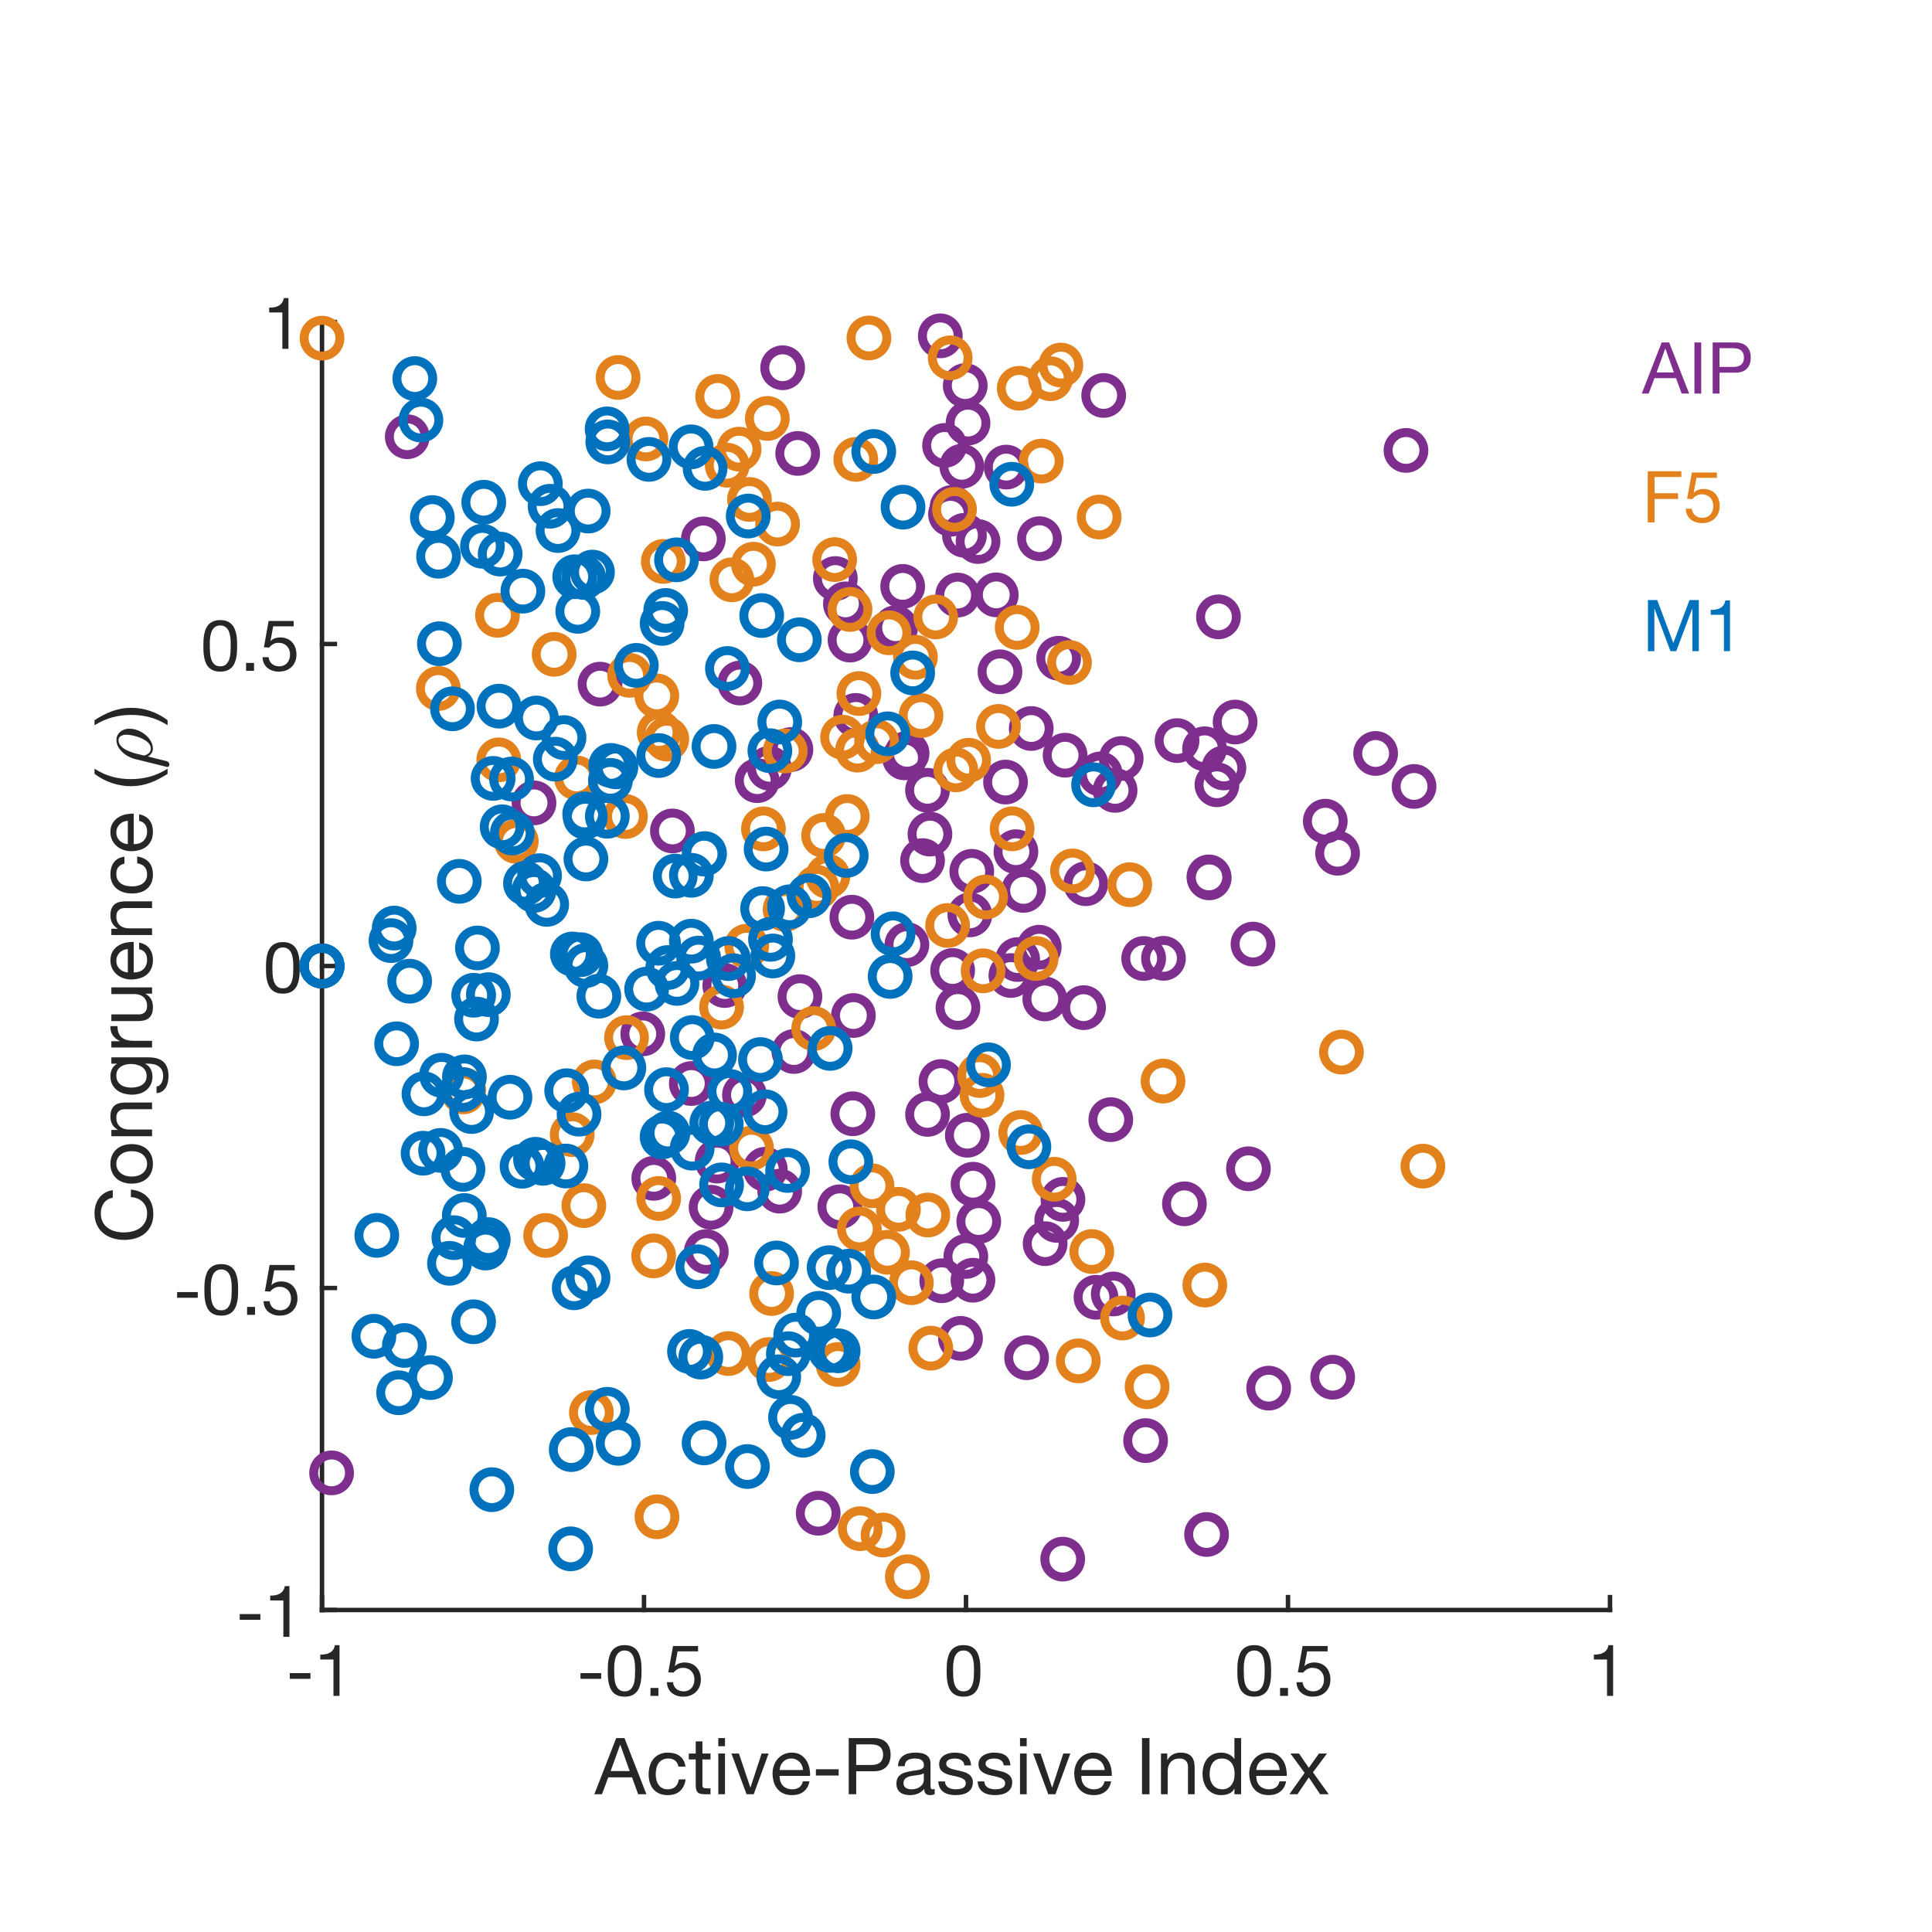 <?xml version="1.0"?>
<!DOCTYPE svg PUBLIC '-//W3C//DTD SVG 1.0//EN'
          'http://www.w3.org/TR/2001/REC-SVG-20010904/DTD/svg10.dtd'>
<svg xmlns:xlink="http://www.w3.org/1999/xlink" style="fill-opacity:1; color-rendering:auto; color-interpolation:auto; text-rendering:auto; stroke:black; stroke-linecap:square; stroke-miterlimit:10; shape-rendering:auto; stroke-opacity:1; fill:black; stroke-dasharray:none; font-weight:normal; stroke-width:1; font-family:'Dialog'; font-style:normal; stroke-linejoin:miter; font-size:12px; stroke-dashoffset:0; image-rendering:auto;" width="216" height="216" xmlns="http://www.w3.org/2000/svg"
><rect width="100%" height="100%" fill="#808080" stroke="none"/><!--Generated by the Batik Graphics2D SVG Generator--><defs id="genericDefs"
  /><g
  ><defs id="defs1"
    ><clipPath clipPathUnits="userSpaceOnUse" id="clipPath1"
      ><path d="M0 0 L216 0 L216 216 L0 216 L0 0 Z"
      /></clipPath
    ></defs
    ><g style="fill:white; stroke:white;"
    ><rect x="0" y="0" width="216" style="clip-path:url(#clipPath1); stroke:none;" height="216"
    /></g
    ><g style="fill:white; text-rendering:optimizeSpeed; color-rendering:optimizeSpeed; image-rendering:optimizeSpeed; shape-rendering:crispEdges; stroke:white; color-interpolation:sRGB;"
    ><rect x="0" width="216" height="216" y="0" style="stroke:none;"
      /><path style="stroke:none;" d="M36 180 L180 180 L180 36 L36 36 Z"
    /></g
    ><g style="fill:rgb(38,38,38); text-rendering:geometricPrecision; image-rendering:optimizeQuality; color-rendering:optimizeQuality; stroke-linejoin:round; stroke:rgb(38,38,38); color-interpolation:linearRGB; stroke-width:0.5;"
    ><line y2="180" style="fill:none;" x1="36" x2="180" y1="180"
      /><line y2="178.56" style="fill:none;" x1="36" x2="36" y1="180"
      /><line y2="178.56" style="fill:none;" x1="72" x2="72" y1="180"
      /><line y2="178.56" style="fill:none;" x1="108" x2="108" y1="180"
      /><line y2="178.56" style="fill:none;" x1="144" x2="144" y1="180"
      /><line y2="178.56" style="fill:none;" x1="180" x2="180" y1="180"
    /></g
    ><g transform="translate(36,181.6)" style="font-size:8px; fill:rgb(38,38,38); text-rendering:geometricPrecision; image-rendering:optimizeQuality; color-rendering:optimizeQuality; font-family:'Helvetica Neue'; stroke:rgb(38,38,38); color-interpolation:linearRGB;"
    ><path style="stroke:none;" d="M-3.6 5.456 L-3.6 6.096 L-1.288 6.096 L-1.288 5.456 ZM1.96 8 L1.96 2.328 L1.44 2.328 Q1.384 2.648 1.232 2.856 Q1.08 3.064 0.86 3.184 Q0.64 3.304 0.368 3.348 Q0.096 3.392 -0.192 3.392 L-0.192 3.936 L1.28 3.936 L1.28 8 Z"
    /></g
    ><g transform="translate(72,181.6)" style="font-size:8px; fill:rgb(38,38,38); text-rendering:geometricPrecision; image-rendering:optimizeQuality; color-rendering:optimizeQuality; font-family:'Helvetica Neue'; stroke:rgb(38,38,38); color-interpolation:linearRGB;"
    ><path style="stroke:none;" d="M-7.1 5.456 L-7.1 6.096 L-4.788 6.096 L-4.788 5.456 ZM-3.332 5.208 Q-3.332 5 -3.328 4.748 Q-3.324 4.496 -3.288 4.244 Q-3.252 3.992 -3.184 3.752 Q-3.116 3.512 -2.984 3.332 Q-2.852 3.152 -2.652 3.04 Q-2.452 2.928 -2.164 2.928 Q-1.876 2.928 -1.676 3.04 Q-1.476 3.152 -1.344 3.332 Q-1.212 3.512 -1.144 3.752 Q-1.076 3.992 -1.04 4.244 Q-1.004 4.496 -1 4.748 Q-0.996 5 -0.996 5.208 Q-0.996 5.528 -1.016 5.924 Q-1.036 6.32 -1.144 6.668 Q-1.252 7.016 -1.492 7.256 Q-1.732 7.496 -2.164 7.496 Q-2.596 7.496 -2.836 7.256 Q-3.076 7.016 -3.184 6.668 Q-3.292 6.32 -3.312 5.924 Q-3.332 5.528 -3.332 5.208 ZM-4.052 5.216 Q-4.052 5.528 -4.036 5.864 Q-4.02 6.2 -3.956 6.52 Q-3.892 6.84 -3.772 7.124 Q-3.652 7.408 -3.444 7.624 Q-3.236 7.84 -2.92 7.964 Q-2.604 8.088 -2.164 8.088 Q-1.716 8.088 -1.404 7.964 Q-1.092 7.84 -0.884 7.624 Q-0.676 7.408 -0.556 7.124 Q-0.436 6.84 -0.372 6.52 Q-0.308 6.2 -0.292 5.864 Q-0.276 5.528 -0.276 5.216 Q-0.276 4.904 -0.292 4.568 Q-0.308 4.232 -0.372 3.912 Q-0.436 3.592 -0.556 3.304 Q-0.676 3.016 -0.884 2.8 Q-1.092 2.584 -1.408 2.456 Q-1.724 2.328 -2.164 2.328 Q-2.604 2.328 -2.92 2.456 Q-3.236 2.584 -3.444 2.8 Q-3.652 3.016 -3.772 3.304 Q-3.892 3.592 -3.956 3.912 Q-4.02 4.232 -4.036 4.568 Q-4.052 4.904 -4.052 5.216 ZM0.724 7.112 L0.724 8 L1.612 8 L1.612 7.112 ZM6.044 3.024 L6.044 2.424 L3.244 2.424 L2.716 5.368 L3.3 5.4 Q3.5 5.16 3.76 5.012 Q4.02 4.864 4.356 4.864 Q4.644 4.864 4.88 4.96 Q5.116 5.056 5.284 5.228 Q5.452 5.4 5.544 5.636 Q5.636 5.872 5.636 6.152 Q5.636 6.488 5.54 6.74 Q5.444 6.992 5.28 7.16 Q5.116 7.328 4.896 7.412 Q4.676 7.496 4.436 7.496 Q4.18 7.496 3.968 7.42 Q3.756 7.344 3.6 7.204 Q3.444 7.064 3.352 6.876 Q3.26 6.688 3.244 6.472 L2.564 6.472 Q2.572 6.856 2.716 7.16 Q2.86 7.464 3.108 7.668 Q3.356 7.872 3.68 7.98 Q4.004 8.088 4.372 8.088 Q4.868 8.088 5.24 7.932 Q5.612 7.776 5.86 7.512 Q6.108 7.248 6.232 6.908 Q6.356 6.568 6.356 6.208 Q6.356 5.72 6.212 5.356 Q6.068 4.992 5.82 4.748 Q5.572 4.504 5.236 4.384 Q4.9 4.264 4.524 4.264 Q4.236 4.264 3.944 4.364 Q3.652 4.464 3.468 4.672 L3.452 4.656 L3.756 3.024 Z"
    /></g
    ><g transform="translate(108,181.6)" style="font-size:8px; fill:rgb(38,38,38); text-rendering:geometricPrecision; image-rendering:optimizeQuality; color-rendering:optimizeQuality; font-family:'Helvetica Neue'; stroke:rgb(38,38,38); color-interpolation:linearRGB;"
    ><path style="stroke:none;" d="M-1.444 5.208 Q-1.444 5 -1.44 4.748 Q-1.436 4.496 -1.4 4.244 Q-1.364 3.992 -1.296 3.752 Q-1.228 3.512 -1.096 3.332 Q-0.964 3.152 -0.764 3.04 Q-0.564 2.928 -0.276 2.928 Q0.012 2.928 0.212 3.04 Q0.412 3.152 0.544 3.332 Q0.676 3.512 0.744 3.752 Q0.812 3.992 0.848 4.244 Q0.884 4.496 0.888 4.748 Q0.892 5 0.892 5.208 Q0.892 5.528 0.872 5.924 Q0.852 6.32 0.744 6.668 Q0.636 7.016 0.396 7.256 Q0.156 7.496 -0.276 7.496 Q-0.708 7.496 -0.948 7.256 Q-1.188 7.016 -1.296 6.668 Q-1.404 6.32 -1.424 5.924 Q-1.444 5.528 -1.444 5.208 ZM-2.164 5.216 Q-2.164 5.528 -2.148 5.864 Q-2.132 6.2 -2.068 6.52 Q-2.004 6.84 -1.884 7.124 Q-1.764 7.408 -1.556 7.624 Q-1.348 7.84 -1.032 7.964 Q-0.716 8.088 -0.276 8.088 Q0.172 8.088 0.484 7.964 Q0.796 7.84 1.004 7.624 Q1.212 7.408 1.332 7.124 Q1.452 6.84 1.516 6.52 Q1.58 6.2 1.596 5.864 Q1.612 5.528 1.612 5.216 Q1.612 4.904 1.596 4.568 Q1.58 4.232 1.516 3.912 Q1.452 3.592 1.332 3.304 Q1.212 3.016 1.004 2.8 Q0.796 2.584 0.48 2.456 Q0.164 2.328 -0.276 2.328 Q-0.716 2.328 -1.032 2.456 Q-1.348 2.584 -1.556 2.8 Q-1.764 3.016 -1.884 3.304 Q-2.004 3.592 -2.068 3.912 Q-2.132 4.232 -2.148 4.568 Q-2.164 4.904 -2.164 5.216 Z"
    /></g
    ><g transform="translate(144,181.6)" style="font-size:8px; fill:rgb(38,38,38); text-rendering:geometricPrecision; image-rendering:optimizeQuality; color-rendering:optimizeQuality; font-family:'Helvetica Neue'; stroke:rgb(38,38,38); color-interpolation:linearRGB;"
    ><path style="stroke:none;" d="M-4.944 5.208 Q-4.944 5 -4.94 4.748 Q-4.936 4.496 -4.9 4.244 Q-4.864 3.992 -4.796 3.752 Q-4.728 3.512 -4.596 3.332 Q-4.464 3.152 -4.264 3.04 Q-4.064 2.928 -3.776 2.928 Q-3.488 2.928 -3.288 3.04 Q-3.088 3.152 -2.956 3.332 Q-2.824 3.512 -2.756 3.752 Q-2.688 3.992 -2.652 4.244 Q-2.616 4.496 -2.612 4.748 Q-2.608 5 -2.608 5.208 Q-2.608 5.528 -2.628 5.924 Q-2.648 6.32 -2.756 6.668 Q-2.864 7.016 -3.104 7.256 Q-3.344 7.496 -3.776 7.496 Q-4.208 7.496 -4.448 7.256 Q-4.688 7.016 -4.796 6.668 Q-4.904 6.32 -4.924 5.924 Q-4.944 5.528 -4.944 5.208 ZM-5.664 5.216 Q-5.664 5.528 -5.648 5.864 Q-5.632 6.2 -5.568 6.52 Q-5.504 6.84 -5.384 7.124 Q-5.264 7.408 -5.056 7.624 Q-4.848 7.84 -4.532 7.964 Q-4.216 8.088 -3.776 8.088 Q-3.328 8.088 -3.016 7.964 Q-2.704 7.84 -2.496 7.624 Q-2.288 7.408 -2.168 7.124 Q-2.048 6.84 -1.984 6.52 Q-1.92 6.2 -1.904 5.864 Q-1.888 5.528 -1.888 5.216 Q-1.888 4.904 -1.904 4.568 Q-1.92 4.232 -1.984 3.912 Q-2.048 3.592 -2.168 3.304 Q-2.288 3.016 -2.496 2.8 Q-2.704 2.584 -3.02 2.456 Q-3.336 2.328 -3.776 2.328 Q-4.216 2.328 -4.532 2.456 Q-4.848 2.584 -5.056 2.8 Q-5.264 3.016 -5.384 3.304 Q-5.504 3.592 -5.568 3.912 Q-5.632 4.232 -5.648 4.568 Q-5.664 4.904 -5.664 5.216 ZM-0.888 7.112 L-0.888 8 L-0 8 L-0 7.112 ZM4.432 3.024 L4.432 2.424 L1.632 2.424 L1.104 5.368 L1.688 5.4 Q1.888 5.16 2.148 5.012 Q2.408 4.864 2.744 4.864 Q3.032 4.864 3.268 4.96 Q3.504 5.056 3.672 5.228 Q3.84 5.4 3.932 5.636 Q4.024 5.872 4.024 6.152 Q4.024 6.488 3.928 6.74 Q3.832 6.992 3.668 7.16 Q3.504 7.328 3.284 7.412 Q3.064 7.496 2.824 7.496 Q2.568 7.496 2.356 7.42 Q2.144 7.344 1.988 7.204 Q1.832 7.064 1.74 6.876 Q1.648 6.688 1.632 6.472 L0.952 6.472 Q0.96 6.856 1.104 7.16 Q1.248 7.464 1.496 7.668 Q1.744 7.872 2.068 7.98 Q2.392 8.088 2.76 8.088 Q3.256 8.088 3.628 7.932 Q4 7.776 4.248 7.512 Q4.496 7.248 4.62 6.908 Q4.744 6.568 4.744 6.208 Q4.744 5.72 4.6 5.356 Q4.456 4.992 4.208 4.748 Q3.96 4.504 3.624 4.384 Q3.288 4.264 2.912 4.264 Q2.624 4.264 2.332 4.364 Q2.04 4.464 1.856 4.672 L1.84 4.656 L2.144 3.024 Z"
    /></g
    ><g transform="translate(180,181.6)" style="font-size:8px; fill:rgb(38,38,38); text-rendering:geometricPrecision; image-rendering:optimizeQuality; color-rendering:optimizeQuality; font-family:'Helvetica Neue'; stroke:rgb(38,38,38); color-interpolation:linearRGB;"
    ><path style="stroke:none;" d="M0.348 8 L0.348 2.328 L-0.172 2.328 Q-0.228 2.648 -0.38 2.856 Q-0.532 3.064 -0.752 3.184 Q-0.972 3.304 -1.244 3.348 Q-1.516 3.392 -1.804 3.392 L-1.804 3.936 L-0.332 3.936 L-0.332 8 Z"
    /></g
    ><g transform="translate(108,191.6)" style="font-size:8.8px; fill:rgb(38,38,38); text-rendering:geometricPrecision; image-rendering:optimizeQuality; color-rendering:optimizeQuality; font-family:'Helvetica Neue'; stroke:rgb(38,38,38); color-interpolation:linearRGB;"
    ><path style="stroke:none;" d="M-39.731 6.404 L-38.666 3.474 L-38.649 3.474 L-37.602 6.404 ZM-39.106 2.717 L-41.553 9 L-40.699 9 L-39.995 7.108 L-37.338 7.108 L-36.651 9 L-35.727 9 L-38.182 2.717 ZM-32.146 5.911 L-31.371 5.911 Q-31.415 5.506 -31.582 5.212 Q-31.75 4.917 -32.009 4.723 Q-32.269 4.53 -32.608 4.437 Q-32.946 4.345 -33.334 4.345 Q-33.87 4.345 -34.275 4.534 Q-34.68 4.723 -34.948 5.053 Q-35.217 5.383 -35.349 5.828 Q-35.481 6.272 -35.481 6.782 Q-35.481 7.293 -35.344 7.72 Q-35.208 8.146 -34.94 8.454 Q-34.671 8.762 -34.271 8.93 Q-33.87 9.097 -33.351 9.097 Q-32.48 9.097 -31.974 8.639 Q-31.468 8.182 -31.345 7.337 L-32.11 7.337 Q-32.181 7.865 -32.493 8.155 Q-32.806 8.446 -33.36 8.446 Q-33.712 8.446 -33.967 8.305 Q-34.222 8.164 -34.381 7.931 Q-34.539 7.698 -34.614 7.398 Q-34.689 7.099 -34.689 6.782 Q-34.689 6.439 -34.618 6.118 Q-34.548 5.797 -34.385 5.55 Q-34.222 5.304 -33.95 5.154 Q-33.677 5.005 -33.272 5.005 Q-32.797 5.005 -32.515 5.242 Q-32.234 5.48 -32.146 5.911 ZM-29.47 4.45 L-29.47 3.086 L-30.218 3.086 L-30.218 4.45 L-30.993 4.45 L-30.993 5.11 L-30.218 5.11 L-30.218 8.006 Q-30.218 8.322 -30.157 8.516 Q-30.095 8.71 -29.968 8.815 Q-29.84 8.921 -29.633 8.96 Q-29.426 9 -29.136 9 L-28.564 9 L-28.564 8.34 L-28.907 8.34 Q-29.083 8.34 -29.193 8.327 Q-29.303 8.314 -29.365 8.27 Q-29.426 8.226 -29.448 8.146 Q-29.47 8.067 -29.47 7.935 L-29.47 5.11 L-28.564 5.11 L-28.564 4.45 ZM-26.945 3.632 L-26.945 2.717 L-27.693 2.717 L-27.693 3.632 ZM-27.693 4.45 L-27.693 9 L-26.945 9 L-26.945 4.45 ZM-23.733 9 L-22.07 4.45 L-22.853 4.45 L-24.094 8.243 L-24.111 8.243 L-25.387 4.45 L-26.223 4.45 L-24.534 9 ZM-18.224 6.29 L-20.838 6.29 Q-20.82 6.026 -20.723 5.792 Q-20.626 5.559 -20.459 5.383 Q-20.292 5.207 -20.059 5.106 Q-19.826 5.005 -19.535 5.005 Q-19.254 5.005 -19.02 5.106 Q-18.787 5.207 -18.616 5.379 Q-18.444 5.55 -18.343 5.788 Q-18.242 6.026 -18.224 6.29 ZM-17.502 7.557 L-18.242 7.557 Q-18.338 8.006 -18.642 8.226 Q-18.946 8.446 -19.421 8.446 Q-19.79 8.446 -20.063 8.322 Q-20.336 8.199 -20.512 7.992 Q-20.688 7.786 -20.767 7.517 Q-20.846 7.249 -20.838 6.95 L-17.432 6.95 Q-17.414 6.536 -17.507 6.078 Q-17.599 5.621 -17.841 5.234 Q-18.083 4.846 -18.484 4.596 Q-18.884 4.345 -19.491 4.345 Q-19.958 4.345 -20.349 4.521 Q-20.741 4.697 -21.027 5.014 Q-21.313 5.33 -21.471 5.762 Q-21.63 6.193 -21.63 6.712 Q-21.612 7.231 -21.476 7.671 Q-21.339 8.111 -21.066 8.428 Q-20.794 8.745 -20.393 8.921 Q-19.993 9.097 -19.447 9.097 Q-18.673 9.097 -18.162 8.71 Q-17.652 8.322 -17.502 7.557 ZM-16.781 6.202 L-16.781 6.906 L-14.238 6.906 L-14.238 6.202 ZM-12.275 5.726 L-12.275 3.421 L-10.638 3.421 Q-9.926 3.421 -9.596 3.716 Q-9.266 4.01 -9.266 4.574 Q-9.266 5.137 -9.596 5.436 Q-9.926 5.735 -10.638 5.726 ZM-13.111 2.717 L-13.111 9 L-12.275 9 L-12.275 6.43 L-10.357 6.43 Q-9.406 6.439 -8.918 5.946 Q-8.43 5.454 -8.43 4.574 Q-8.43 3.694 -8.918 3.205 Q-9.406 2.717 -10.357 2.717 ZM-3.502 8.982 Q-3.695 9.097 -4.038 9.097 Q-4.329 9.097 -4.5 8.934 Q-4.672 8.771 -4.672 8.402 Q-4.98 8.771 -5.389 8.934 Q-5.798 9.097 -6.274 9.097 Q-6.582 9.097 -6.859 9.026 Q-7.136 8.956 -7.338 8.806 Q-7.541 8.657 -7.66 8.415 Q-7.778 8.173 -7.778 7.83 Q-7.778 7.442 -7.646 7.196 Q-7.514 6.95 -7.299 6.796 Q-7.083 6.642 -6.806 6.562 Q-6.529 6.483 -6.238 6.43 Q-5.93 6.369 -5.653 6.338 Q-5.376 6.307 -5.165 6.25 Q-4.954 6.193 -4.83 6.083 Q-4.707 5.973 -4.707 5.762 Q-4.707 5.515 -4.8 5.366 Q-4.892 5.216 -5.037 5.137 Q-5.182 5.058 -5.363 5.031 Q-5.543 5.005 -5.719 5.005 Q-6.194 5.005 -6.511 5.185 Q-6.828 5.366 -6.854 5.867 L-7.602 5.867 Q-7.585 5.445 -7.426 5.154 Q-7.268 4.864 -7.004 4.684 Q-6.74 4.503 -6.401 4.424 Q-6.062 4.345 -5.675 4.345 Q-5.367 4.345 -5.064 4.389 Q-4.76 4.433 -4.514 4.569 Q-4.267 4.706 -4.118 4.952 Q-3.968 5.198 -3.968 5.594 L-3.968 7.935 Q-3.968 8.199 -3.937 8.322 Q-3.906 8.446 -3.73 8.446 Q-3.634 8.446 -3.502 8.402 ZM-4.716 6.65 Q-4.857 6.756 -5.086 6.804 Q-5.314 6.853 -5.565 6.884 Q-5.816 6.914 -6.071 6.954 Q-6.326 6.994 -6.529 7.082 Q-6.731 7.17 -6.859 7.332 Q-6.986 7.495 -6.986 7.777 Q-6.986 7.962 -6.912 8.089 Q-6.837 8.217 -6.718 8.296 Q-6.599 8.375 -6.441 8.41 Q-6.282 8.446 -6.106 8.446 Q-5.737 8.446 -5.473 8.344 Q-5.209 8.243 -5.042 8.089 Q-4.874 7.935 -4.795 7.755 Q-4.716 7.574 -4.716 7.416 ZM-2.349 7.566 L-3.097 7.566 Q-3.079 7.988 -2.921 8.283 Q-2.762 8.578 -2.498 8.758 Q-2.234 8.938 -1.891 9.018 Q-1.548 9.097 -1.17 9.097 Q-0.826 9.097 -0.479 9.031 Q-0.131 8.965 0.146 8.798 Q0.423 8.63 0.595 8.358 Q0.766 8.085 0.766 7.671 Q0.766 7.346 0.639 7.126 Q0.511 6.906 0.304 6.76 Q0.098 6.615 -0.171 6.527 Q-0.439 6.439 -0.721 6.378 Q-0.985 6.316 -1.249 6.259 Q-1.513 6.202 -1.724 6.118 Q-1.935 6.034 -2.072 5.907 Q-2.208 5.779 -2.208 5.586 Q-2.208 5.41 -2.12 5.3 Q-2.032 5.19 -1.891 5.124 Q-1.75 5.058 -1.579 5.031 Q-1.407 5.005 -1.24 5.005 Q-1.055 5.005 -0.875 5.044 Q-0.694 5.084 -0.545 5.172 Q-0.395 5.26 -0.298 5.405 Q-0.202 5.55 -0.184 5.77 L0.564 5.77 Q0.538 5.357 0.388 5.08 Q0.238 4.802 -0.012 4.64 Q-0.263 4.477 -0.589 4.411 Q-0.914 4.345 -1.302 4.345 Q-1.601 4.345 -1.904 4.42 Q-2.208 4.494 -2.45 4.648 Q-2.692 4.802 -2.846 5.049 Q-3 5.295 -3 5.638 Q-3 6.078 -2.78 6.325 Q-2.56 6.571 -2.23 6.708 Q-1.9 6.844 -1.513 6.919 Q-1.126 6.994 -0.796 7.086 Q-0.466 7.178 -0.246 7.328 Q-0.026 7.478 -0.026 7.768 Q-0.026 7.979 -0.131 8.116 Q-0.237 8.252 -0.4 8.322 Q-0.562 8.393 -0.756 8.419 Q-0.95 8.446 -1.126 8.446 Q-1.354 8.446 -1.57 8.402 Q-1.786 8.358 -1.957 8.256 Q-2.129 8.155 -2.234 7.984 Q-2.34 7.812 -2.349 7.566 ZM2.051 7.566 L1.303 7.566 Q1.321 7.988 1.479 8.283 Q1.638 8.578 1.902 8.758 Q2.166 8.938 2.509 9.018 Q2.852 9.097 3.23 9.097 Q3.574 9.097 3.921 9.031 Q4.269 8.965 4.546 8.798 Q4.823 8.63 4.995 8.358 Q5.166 8.085 5.166 7.671 Q5.166 7.346 5.039 7.126 Q4.911 6.906 4.704 6.76 Q4.498 6.615 4.229 6.527 Q3.961 6.439 3.679 6.378 Q3.415 6.316 3.151 6.259 Q2.887 6.202 2.676 6.118 Q2.465 6.034 2.328 5.907 Q2.192 5.779 2.192 5.586 Q2.192 5.41 2.28 5.3 Q2.368 5.19 2.509 5.124 Q2.65 5.058 2.821 5.031 Q2.993 5.005 3.16 5.005 Q3.345 5.005 3.525 5.044 Q3.706 5.084 3.855 5.172 Q4.005 5.26 4.102 5.405 Q4.198 5.55 4.216 5.77 L4.964 5.77 Q4.938 5.357 4.788 5.08 Q4.638 4.802 4.388 4.64 Q4.137 4.477 3.811 4.411 Q3.486 4.345 3.098 4.345 Q2.799 4.345 2.496 4.42 Q2.192 4.494 1.95 4.648 Q1.708 4.802 1.554 5.049 Q1.4 5.295 1.4 5.638 Q1.4 6.078 1.62 6.325 Q1.84 6.571 2.17 6.708 Q2.5 6.844 2.887 6.919 Q3.274 6.994 3.604 7.086 Q3.934 7.178 4.154 7.328 Q4.374 7.478 4.374 7.768 Q4.374 7.979 4.269 8.116 Q4.163 8.252 4 8.322 Q3.838 8.393 3.644 8.419 Q3.45 8.446 3.274 8.446 Q3.046 8.446 2.83 8.402 Q2.614 8.358 2.443 8.256 Q2.271 8.155 2.166 7.984 Q2.06 7.812 2.051 7.566 ZM6.786 3.632 L6.786 2.717 L6.038 2.717 L6.038 3.632 ZM6.038 4.45 L6.038 9 L6.786 9 L6.786 4.45 ZM9.998 9 L11.661 4.45 L10.878 4.45 L9.637 8.243 L9.619 8.243 L8.343 4.45 L7.507 4.45 L9.197 9 ZM15.506 6.29 L12.893 6.29 Q12.91 6.026 13.007 5.792 Q13.104 5.559 13.271 5.383 Q13.438 5.207 13.672 5.106 Q13.905 5.005 14.195 5.005 Q14.477 5.005 14.71 5.106 Q14.943 5.207 15.115 5.379 Q15.286 5.55 15.388 5.788 Q15.489 6.026 15.506 6.29 ZM16.228 7.557 L15.489 7.557 Q15.392 8.006 15.088 8.226 Q14.785 8.446 14.31 8.446 Q13.94 8.446 13.667 8.322 Q13.394 8.199 13.218 7.992 Q13.042 7.786 12.963 7.517 Q12.884 7.249 12.893 6.95 L16.298 6.95 Q16.316 6.536 16.224 6.078 Q16.131 5.621 15.889 5.234 Q15.647 4.846 15.247 4.596 Q14.846 4.345 14.239 4.345 Q13.773 4.345 13.381 4.521 Q12.99 4.697 12.704 5.014 Q12.418 5.33 12.259 5.762 Q12.101 6.193 12.101 6.712 Q12.118 7.231 12.255 7.671 Q12.391 8.111 12.664 8.428 Q12.937 8.745 13.337 8.921 Q13.738 9.097 14.283 9.097 Q15.058 9.097 15.568 8.71 Q16.078 8.322 16.228 7.557 ZM19.678 2.717 L19.678 9 L20.514 9 L20.514 2.717 ZM21.798 4.45 L21.798 9 L22.546 9 L22.546 6.43 Q22.546 6.122 22.63 5.863 Q22.714 5.603 22.881 5.41 Q23.048 5.216 23.299 5.11 Q23.55 5.005 23.893 5.005 Q24.324 5.005 24.57 5.251 Q24.817 5.498 24.817 5.92 L24.817 9 L25.565 9 L25.565 6.008 Q25.565 5.638 25.49 5.335 Q25.415 5.031 25.23 4.811 Q25.046 4.591 24.746 4.468 Q24.447 4.345 23.998 4.345 Q22.986 4.345 22.52 5.172 L22.502 5.172 L22.502 4.45 ZM27.237 6.765 Q27.237 6.43 27.307 6.114 Q27.378 5.797 27.536 5.55 Q27.694 5.304 27.958 5.154 Q28.222 5.005 28.601 5.005 Q28.988 5.005 29.261 5.15 Q29.534 5.295 29.705 5.533 Q29.877 5.77 29.956 6.083 Q30.035 6.395 30.035 6.73 Q30.035 7.046 29.96 7.354 Q29.886 7.662 29.718 7.904 Q29.551 8.146 29.287 8.296 Q29.023 8.446 28.645 8.446 Q28.284 8.446 28.016 8.305 Q27.747 8.164 27.576 7.926 Q27.404 7.689 27.32 7.385 Q27.237 7.082 27.237 6.765 ZM30.757 9 L30.757 2.717 L30.009 2.717 L30.009 5.058 L29.991 5.058 Q29.868 4.855 29.688 4.719 Q29.507 4.582 29.305 4.499 Q29.102 4.415 28.9 4.38 Q28.698 4.345 28.522 4.345 Q28.002 4.345 27.611 4.534 Q27.219 4.723 26.96 5.044 Q26.7 5.366 26.572 5.797 Q26.445 6.228 26.445 6.712 Q26.445 7.196 26.577 7.627 Q26.709 8.058 26.968 8.384 Q27.228 8.71 27.62 8.903 Q28.011 9.097 28.539 9.097 Q29.014 9.097 29.41 8.93 Q29.806 8.762 29.991 8.384 L30.009 8.384 L30.009 9 ZM35.069 6.29 L32.455 6.29 Q32.473 6.026 32.57 5.792 Q32.666 5.559 32.834 5.383 Q33.001 5.207 33.234 5.106 Q33.467 5.005 33.758 5.005 Q34.039 5.005 34.272 5.106 Q34.506 5.207 34.677 5.379 Q34.849 5.55 34.95 5.788 Q35.051 6.026 35.069 6.29 ZM35.79 7.557 L35.051 7.557 Q34.954 8.006 34.651 8.226 Q34.347 8.446 33.872 8.446 Q33.502 8.446 33.23 8.322 Q32.957 8.199 32.781 7.992 Q32.605 7.786 32.526 7.517 Q32.446 7.249 32.455 6.95 L35.861 6.95 Q35.878 6.536 35.786 6.078 Q35.694 5.621 35.452 5.234 Q35.21 4.846 34.809 4.596 Q34.409 4.345 33.802 4.345 Q33.335 4.345 32.944 4.521 Q32.552 4.697 32.266 5.014 Q31.98 5.33 31.822 5.762 Q31.663 6.193 31.663 6.712 Q31.681 7.231 31.817 7.671 Q31.954 8.111 32.226 8.428 Q32.499 8.745 32.9 8.921 Q33.3 9.097 33.846 9.097 Q34.62 9.097 35.13 8.71 Q35.641 8.322 35.79 7.557 ZM37.858 6.606 L36.151 9 L37.058 9 L38.325 7.117 L39.592 9 L40.551 9 L38.791 6.545 L40.358 4.45 L39.46 4.45 L38.325 6.043 L37.234 4.45 L36.274 4.45 Z"
    /></g
    ><g style="fill:rgb(38,38,38); text-rendering:geometricPrecision; image-rendering:optimizeQuality; color-rendering:optimizeQuality; stroke-linejoin:round; stroke:rgb(38,38,38); color-interpolation:linearRGB; stroke-width:0.5;"
    ><line y2="36" style="fill:none;" x1="36" x2="36" y1="180"
      /><line y2="180" style="fill:none;" x1="36" x2="37.44" y1="180"
      /><line y2="144" style="fill:none;" x1="36" x2="37.44" y1="144"
      /><line y2="108" style="fill:none;" x1="36" x2="37.44" y1="108"
      /><line y2="72" style="fill:none;" x1="36" x2="37.44" y1="72"
      /><line y2="36" style="fill:none;" x1="36" x2="37.44" y1="36"
    /></g
    ><g transform="translate(34.4,180)" style="font-size:8px; fill:rgb(38,38,38); text-rendering:geometricPrecision; image-rendering:optimizeQuality; color-rendering:optimizeQuality; font-family:'Helvetica Neue'; stroke:rgb(38,38,38); color-interpolation:linearRGB;"
    ><path style="stroke:none;" d="M-7.6 0.456 L-7.6 1.096 L-5.288 1.096 L-5.288 0.456 ZM-2.04 3 L-2.04 -2.672 L-2.56 -2.672 Q-2.616 -2.352 -2.768 -2.144 Q-2.92 -1.936 -3.14 -1.816 Q-3.36 -1.696 -3.632 -1.652 Q-3.904 -1.608 -4.192 -1.608 L-4.192 -1.064 L-2.72 -1.064 L-2.72 3 Z"
    /></g
    ><g transform="translate(34.4,144)" style="font-size:8px; fill:rgb(38,38,38); text-rendering:geometricPrecision; image-rendering:optimizeQuality; color-rendering:optimizeQuality; font-family:'Helvetica Neue'; stroke:rgb(38,38,38); color-interpolation:linearRGB;"
    ><path style="stroke:none;" d="M-14.6 0.456 L-14.6 1.096 L-12.288 1.096 L-12.288 0.456 ZM-10.832 0.208 Q-10.832 0 -10.828 -0.252 Q-10.824 -0.504 -10.788 -0.756 Q-10.752 -1.008 -10.684 -1.248 Q-10.616 -1.488 -10.484 -1.668 Q-10.352 -1.848 -10.152 -1.96 Q-9.952 -2.072 -9.664 -2.072 Q-9.376 -2.072 -9.176 -1.96 Q-8.976 -1.848 -8.844 -1.668 Q-8.712 -1.488 -8.644 -1.248 Q-8.576 -1.008 -8.54 -0.756 Q-8.504 -0.504 -8.5 -0.252 Q-8.496 0 -8.496 0.208 Q-8.496 0.528 -8.516 0.924 Q-8.536 1.32 -8.644 1.668 Q-8.752 2.016 -8.992 2.256 Q-9.232 2.496 -9.664 2.496 Q-10.096 2.496 -10.336 2.256 Q-10.576 2.016 -10.684 1.668 Q-10.792 1.32 -10.812 0.924 Q-10.832 0.528 -10.832 0.208 ZM-11.552 0.216 Q-11.552 0.528 -11.536 0.864 Q-11.52 1.2 -11.456 1.52 Q-11.392 1.84 -11.272 2.124 Q-11.152 2.408 -10.944 2.624 Q-10.736 2.84 -10.42 2.964 Q-10.104 3.088 -9.664 3.088 Q-9.216 3.088 -8.904 2.964 Q-8.592 2.84 -8.384 2.624 Q-8.176 2.408 -8.056 2.124 Q-7.936 1.84 -7.872 1.52 Q-7.808 1.2 -7.792 0.864 Q-7.776 0.528 -7.776 0.216 Q-7.776 -0.096 -7.792 -0.432 Q-7.808 -0.768 -7.872 -1.088 Q-7.936 -1.408 -8.056 -1.696 Q-8.176 -1.984 -8.384 -2.2 Q-8.592 -2.416 -8.908 -2.544 Q-9.224 -2.672 -9.664 -2.672 Q-10.104 -2.672 -10.42 -2.544 Q-10.736 -2.416 -10.944 -2.2 Q-11.152 -1.984 -11.272 -1.696 Q-11.392 -1.408 -11.456 -1.088 Q-11.52 -0.768 -11.536 -0.432 Q-11.552 -0.096 -11.552 0.216 ZM-6.776 2.112 L-6.776 3 L-5.888 3 L-5.888 2.112 ZM-1.456 -1.976 L-1.456 -2.576 L-4.256 -2.576 L-4.784 0.368 L-4.2 0.4 Q-4 0.16 -3.74 0.012 Q-3.48 -0.136 -3.144 -0.136 Q-2.856 -0.136 -2.62 -0.04 Q-2.384 0.056 -2.216 0.228 Q-2.048 0.4 -1.956 0.636 Q-1.864 0.872 -1.864 1.152 Q-1.864 1.488 -1.96 1.74 Q-2.056 1.992 -2.22 2.16 Q-2.384 2.328 -2.604 2.412 Q-2.824 2.496 -3.064 2.496 Q-3.32 2.496 -3.532 2.42 Q-3.744 2.344 -3.9 2.204 Q-4.056 2.064 -4.148 1.876 Q-4.24 1.688 -4.256 1.472 L-4.936 1.472 Q-4.928 1.856 -4.784 2.16 Q-4.64 2.464 -4.392 2.668 Q-4.144 2.872 -3.82 2.98 Q-3.496 3.088 -3.128 3.088 Q-2.632 3.088 -2.26 2.932 Q-1.888 2.776 -1.64 2.512 Q-1.392 2.248 -1.268 1.908 Q-1.144 1.568 -1.144 1.208 Q-1.144 0.72 -1.288 0.356 Q-1.432 -0.008 -1.68 -0.252 Q-1.928 -0.496 -2.264 -0.616 Q-2.6 -0.736 -2.976 -0.736 Q-3.264 -0.736 -3.556 -0.636 Q-3.848 -0.536 -4.032 -0.328 L-4.048 -0.344 L-3.744 -1.976 Z"
    /></g
    ><g transform="translate(34.4,108)" style="font-size:8px; fill:rgb(38,38,38); text-rendering:geometricPrecision; image-rendering:optimizeQuality; color-rendering:optimizeQuality; font-family:'Helvetica Neue'; stroke:rgb(38,38,38); color-interpolation:linearRGB;"
    ><path style="stroke:none;" d="M-3.944 0.208 Q-3.944 0 -3.94 -0.252 Q-3.936 -0.504 -3.9 -0.756 Q-3.864 -1.008 -3.796 -1.248 Q-3.728 -1.488 -3.596 -1.668 Q-3.464 -1.848 -3.264 -1.96 Q-3.064 -2.072 -2.776 -2.072 Q-2.488 -2.072 -2.288 -1.96 Q-2.088 -1.848 -1.956 -1.668 Q-1.824 -1.488 -1.756 -1.248 Q-1.688 -1.008 -1.652 -0.756 Q-1.616 -0.504 -1.612 -0.252 Q-1.608 0 -1.608 0.208 Q-1.608 0.528 -1.628 0.924 Q-1.648 1.32 -1.756 1.668 Q-1.864 2.016 -2.104 2.256 Q-2.344 2.496 -2.776 2.496 Q-3.208 2.496 -3.448 2.256 Q-3.688 2.016 -3.796 1.668 Q-3.904 1.32 -3.924 0.924 Q-3.944 0.528 -3.944 0.208 ZM-4.664 0.216 Q-4.664 0.528 -4.648 0.864 Q-4.632 1.2 -4.568 1.52 Q-4.504 1.84 -4.384 2.124 Q-4.264 2.408 -4.056 2.624 Q-3.848 2.84 -3.532 2.964 Q-3.216 3.088 -2.776 3.088 Q-2.328 3.088 -2.016 2.964 Q-1.704 2.84 -1.496 2.624 Q-1.288 2.408 -1.168 2.124 Q-1.048 1.84 -0.984 1.52 Q-0.92 1.2 -0.904 0.864 Q-0.888 0.528 -0.888 0.216 Q-0.888 -0.096 -0.904 -0.432 Q-0.92 -0.768 -0.984 -1.088 Q-1.048 -1.408 -1.168 -1.696 Q-1.288 -1.984 -1.496 -2.2 Q-1.704 -2.416 -2.02 -2.544 Q-2.336 -2.672 -2.776 -2.672 Q-3.216 -2.672 -3.532 -2.544 Q-3.848 -2.416 -4.056 -2.2 Q-4.264 -1.984 -4.384 -1.696 Q-4.504 -1.408 -4.568 -1.088 Q-4.632 -0.768 -4.648 -0.432 Q-4.664 -0.096 -4.664 0.216 Z"
    /></g
    ><g transform="translate(34.4,72)" style="font-size:8px; fill:rgb(38,38,38); text-rendering:geometricPrecision; image-rendering:optimizeQuality; color-rendering:optimizeQuality; font-family:'Helvetica Neue'; stroke:rgb(38,38,38); color-interpolation:linearRGB;"
    ><path style="stroke:none;" d="M-10.944 0.208 Q-10.944 0 -10.94 -0.252 Q-10.936 -0.504 -10.9 -0.756 Q-10.864 -1.008 -10.796 -1.248 Q-10.728 -1.488 -10.596 -1.668 Q-10.464 -1.848 -10.264 -1.96 Q-10.064 -2.072 -9.776 -2.072 Q-9.488 -2.072 -9.288 -1.96 Q-9.088 -1.848 -8.956 -1.668 Q-8.824 -1.488 -8.756 -1.248 Q-8.688 -1.008 -8.652 -0.756 Q-8.616 -0.504 -8.612 -0.252 Q-8.608 0 -8.608 0.208 Q-8.608 0.528 -8.628 0.924 Q-8.648 1.32 -8.756 1.668 Q-8.864 2.016 -9.104 2.256 Q-9.344 2.496 -9.776 2.496 Q-10.208 2.496 -10.448 2.256 Q-10.688 2.016 -10.796 1.668 Q-10.904 1.32 -10.924 0.924 Q-10.944 0.528 -10.944 0.208 ZM-11.664 0.216 Q-11.664 0.528 -11.648 0.864 Q-11.632 1.2 -11.568 1.52 Q-11.504 1.84 -11.384 2.124 Q-11.264 2.408 -11.056 2.624 Q-10.848 2.84 -10.532 2.964 Q-10.216 3.088 -9.776 3.088 Q-9.328 3.088 -9.016 2.964 Q-8.704 2.84 -8.496 2.624 Q-8.288 2.408 -8.168 2.124 Q-8.048 1.84 -7.984 1.52 Q-7.92 1.2 -7.904 0.864 Q-7.888 0.528 -7.888 0.216 Q-7.888 -0.096 -7.904 -0.432 Q-7.92 -0.768 -7.984 -1.088 Q-8.048 -1.408 -8.168 -1.696 Q-8.288 -1.984 -8.496 -2.2 Q-8.704 -2.416 -9.02 -2.544 Q-9.336 -2.672 -9.776 -2.672 Q-10.216 -2.672 -10.532 -2.544 Q-10.848 -2.416 -11.056 -2.2 Q-11.264 -1.984 -11.384 -1.696 Q-11.504 -1.408 -11.568 -1.088 Q-11.632 -0.768 -11.648 -0.432 Q-11.664 -0.096 -11.664 0.216 ZM-6.888 2.112 L-6.888 3 L-6 3 L-6 2.112 ZM-1.568 -1.976 L-1.568 -2.576 L-4.368 -2.576 L-4.896 0.368 L-4.312 0.4 Q-4.112 0.16 -3.852 0.012 Q-3.592 -0.136 -3.256 -0.136 Q-2.968 -0.136 -2.732 -0.04 Q-2.496 0.056 -2.328 0.228 Q-2.16 0.4 -2.068 0.636 Q-1.976 0.872 -1.976 1.152 Q-1.976 1.488 -2.072 1.74 Q-2.168 1.992 -2.332 2.16 Q-2.496 2.328 -2.716 2.412 Q-2.936 2.496 -3.176 2.496 Q-3.432 2.496 -3.644 2.42 Q-3.856 2.344 -4.012 2.204 Q-4.168 2.064 -4.26 1.876 Q-4.352 1.688 -4.368 1.472 L-5.048 1.472 Q-5.04 1.856 -4.896 2.16 Q-4.752 2.464 -4.504 2.668 Q-4.256 2.872 -3.932 2.98 Q-3.608 3.088 -3.24 3.088 Q-2.744 3.088 -2.372 2.932 Q-2 2.776 -1.752 2.512 Q-1.504 2.248 -1.38 1.908 Q-1.256 1.568 -1.256 1.208 Q-1.256 0.72 -1.4 0.356 Q-1.544 -0.008 -1.792 -0.252 Q-2.04 -0.496 -2.376 -0.616 Q-2.712 -0.736 -3.088 -0.736 Q-3.376 -0.736 -3.668 -0.636 Q-3.96 -0.536 -4.144 -0.328 L-4.16 -0.344 L-3.856 -1.976 Z"
    /></g
    ><g transform="translate(34.4,36)" style="font-size:8px; fill:rgb(38,38,38); text-rendering:geometricPrecision; image-rendering:optimizeQuality; color-rendering:optimizeQuality; font-family:'Helvetica Neue'; stroke:rgb(38,38,38); color-interpolation:linearRGB;"
    ><path style="stroke:none;" d="M-2.152 3 L-2.152 -2.672 L-2.672 -2.672 Q-2.728 -2.352 -2.88 -2.144 Q-3.032 -1.936 -3.252 -1.816 Q-3.472 -1.696 -3.744 -1.652 Q-4.016 -1.608 -4.304 -1.608 L-4.304 -1.064 L-2.832 -1.064 L-2.832 3 Z"
    /></g
    ><g transform="translate(17,139) rotate(-90)" style="font-size:8.8px; fill:rgb(38,38,38); text-rendering:geometricPrecision; image-rendering:optimizeQuality; color-rendering:optimizeQuality; font-family:'Helvetica Neue'; stroke:rgb(38,38,38); color-interpolation:linearRGB;"
    ><path style="stroke:none;" d="M5.104 -4.391 L5.94 -4.391 Q5.87 -4.893 5.641 -5.276 Q5.412 -5.658 5.069 -5.914 Q4.726 -6.169 4.286 -6.301 Q3.846 -6.433 3.353 -6.433 Q2.631 -6.433 2.072 -6.173 Q1.514 -5.914 1.14 -5.465 Q0.766 -5.016 0.572 -4.413 Q0.378 -3.81 0.378 -3.124 Q0.378 -2.438 0.559 -1.839 Q0.739 -1.241 1.1 -0.801 Q1.461 -0.361 2.006 -0.11 Q2.552 0.141 3.282 0.141 Q4.488 0.141 5.183 -0.519 Q5.878 -1.179 6.002 -2.367 L5.166 -2.367 Q5.139 -1.98 5.007 -1.646 Q4.875 -1.311 4.642 -1.069 Q4.409 -0.827 4.088 -0.691 Q3.766 -0.554 3.353 -0.554 Q2.79 -0.554 2.385 -0.766 Q1.98 -0.977 1.72 -1.333 Q1.461 -1.69 1.338 -2.169 Q1.214 -2.649 1.214 -3.186 Q1.214 -3.678 1.338 -4.136 Q1.461 -4.594 1.72 -4.95 Q1.98 -5.306 2.38 -5.518 Q2.781 -5.729 3.344 -5.729 Q4.004 -5.729 4.484 -5.394 Q4.963 -5.06 5.104 -4.391 ZM7.462 -2.27 Q7.462 -2.684 7.572 -3.005 Q7.682 -3.326 7.876 -3.546 Q8.07 -3.766 8.329 -3.881 Q8.589 -3.995 8.879 -3.995 Q9.17 -3.995 9.429 -3.881 Q9.689 -3.766 9.882 -3.546 Q10.076 -3.326 10.186 -3.005 Q10.296 -2.684 10.296 -2.27 Q10.296 -1.857 10.186 -1.536 Q10.076 -1.214 9.882 -0.999 Q9.689 -0.783 9.429 -0.669 Q9.17 -0.554 8.879 -0.554 Q8.589 -0.554 8.329 -0.669 Q8.07 -0.783 7.876 -0.999 Q7.682 -1.214 7.572 -1.536 Q7.462 -1.857 7.462 -2.27 ZM6.67 -2.27 Q6.67 -1.769 6.811 -1.338 Q6.952 -0.906 7.234 -0.585 Q7.515 -0.264 7.929 -0.084 Q8.342 0.097 8.879 0.097 Q9.425 0.097 9.834 -0.084 Q10.243 -0.264 10.525 -0.585 Q10.806 -0.906 10.947 -1.338 Q11.088 -1.769 11.088 -2.27 Q11.088 -2.772 10.947 -3.208 Q10.806 -3.643 10.525 -3.964 Q10.243 -4.286 9.834 -4.47 Q9.425 -4.655 8.879 -4.655 Q8.342 -4.655 7.929 -4.47 Q7.515 -4.286 7.234 -3.964 Q6.952 -3.643 6.811 -3.208 Q6.67 -2.772 6.67 -2.27 ZM11.968 -4.55 L11.968 0 L12.716 0 L12.716 -2.57 Q12.716 -2.878 12.8 -3.137 Q12.883 -3.397 13.05 -3.59 Q13.218 -3.784 13.468 -3.89 Q13.719 -3.995 14.062 -3.995 Q14.494 -3.995 14.74 -3.749 Q14.986 -3.502 14.986 -3.08 L14.986 0 L15.734 0 L15.734 -2.992 Q15.734 -3.362 15.66 -3.665 Q15.585 -3.969 15.4 -4.189 Q15.215 -4.409 14.916 -4.532 Q14.617 -4.655 14.168 -4.655 Q13.156 -4.655 12.69 -3.828 L12.672 -3.828 L12.672 -4.55 ZM20.786 -0.387 L20.786 -4.55 L20.082 -4.55 L20.082 -3.898 L20.073 -3.898 Q19.87 -4.277 19.51 -4.466 Q19.149 -4.655 18.718 -4.655 Q18.128 -4.655 17.723 -4.431 Q17.318 -4.206 17.072 -3.859 Q16.826 -3.511 16.72 -3.084 Q16.614 -2.658 16.614 -2.253 Q16.614 -1.786 16.742 -1.368 Q16.87 -0.95 17.125 -0.638 Q17.38 -0.326 17.758 -0.141 Q18.137 0.044 18.647 0.044 Q19.087 0.044 19.479 -0.154 Q19.87 -0.352 20.064 -0.774 L20.082 -0.774 L20.082 -0.475 Q20.082 -0.097 20.007 0.22 Q19.932 0.537 19.765 0.761 Q19.598 0.986 19.342 1.113 Q19.087 1.241 18.718 1.241 Q18.533 1.241 18.33 1.201 Q18.128 1.162 17.956 1.074 Q17.785 0.986 17.666 0.845 Q17.547 0.704 17.538 0.502 L16.79 0.502 Q16.808 0.871 16.984 1.126 Q17.16 1.382 17.428 1.54 Q17.697 1.698 18.027 1.769 Q18.357 1.839 18.674 1.839 Q19.765 1.839 20.275 1.285 Q20.786 0.73 20.786 -0.387 ZM18.691 -0.607 Q18.322 -0.607 18.075 -0.761 Q17.829 -0.915 17.679 -1.166 Q17.53 -1.417 17.468 -1.725 Q17.406 -2.033 17.406 -2.341 Q17.406 -2.666 17.481 -2.966 Q17.556 -3.265 17.719 -3.494 Q17.882 -3.722 18.137 -3.859 Q18.392 -3.995 18.753 -3.995 Q19.105 -3.995 19.351 -3.854 Q19.598 -3.714 19.752 -3.48 Q19.906 -3.247 19.976 -2.957 Q20.046 -2.666 20.046 -2.367 Q20.046 -2.05 19.972 -1.734 Q19.897 -1.417 19.738 -1.166 Q19.58 -0.915 19.32 -0.761 Q19.061 -0.607 18.691 -0.607 ZM21.886 -4.55 L21.886 0 L22.634 0 L22.634 -2.024 Q22.634 -2.464 22.722 -2.803 Q22.81 -3.142 23.003 -3.379 Q23.197 -3.617 23.514 -3.74 Q23.83 -3.863 24.279 -3.863 L24.279 -4.655 Q23.672 -4.673 23.276 -4.409 Q22.88 -4.145 22.607 -3.59 L22.59 -3.59 L22.59 -4.55 ZM28.609 0 L28.609 -4.55 L27.861 -4.55 L27.861 -1.98 Q27.861 -1.672 27.777 -1.412 Q27.694 -1.153 27.526 -0.959 Q27.359 -0.766 27.108 -0.66 Q26.858 -0.554 26.514 -0.554 Q26.083 -0.554 25.837 -0.801 Q25.59 -1.047 25.59 -1.47 L25.59 -4.55 L24.842 -4.55 L24.842 -1.558 Q24.842 -1.188 24.917 -0.884 Q24.992 -0.581 25.177 -0.361 Q25.362 -0.141 25.661 -0.022 Q25.96 0.097 26.409 0.097 Q26.91 0.097 27.28 -0.101 Q27.65 -0.299 27.887 -0.722 L27.905 -0.722 L27.905 0 ZM32.894 -2.71 L30.281 -2.71 Q30.298 -2.974 30.395 -3.208 Q30.492 -3.441 30.659 -3.617 Q30.826 -3.793 31.06 -3.894 Q31.293 -3.995 31.583 -3.995 Q31.865 -3.995 32.098 -3.894 Q32.331 -3.793 32.503 -3.621 Q32.674 -3.45 32.776 -3.212 Q32.877 -2.974 32.894 -2.71 ZM33.616 -1.443 L32.877 -1.443 Q32.78 -0.994 32.476 -0.774 Q32.173 -0.554 31.698 -0.554 Q31.328 -0.554 31.055 -0.678 Q30.782 -0.801 30.606 -1.008 Q30.43 -1.214 30.351 -1.483 Q30.272 -1.751 30.281 -2.05 L33.686 -2.05 Q33.704 -2.464 33.612 -2.922 Q33.519 -3.379 33.277 -3.766 Q33.035 -4.154 32.635 -4.404 Q32.234 -4.655 31.627 -4.655 Q31.161 -4.655 30.769 -4.479 Q30.378 -4.303 30.092 -3.986 Q29.806 -3.67 29.647 -3.238 Q29.489 -2.807 29.489 -2.288 Q29.506 -1.769 29.643 -1.329 Q29.779 -0.889 30.052 -0.572 Q30.325 -0.255 30.725 -0.079 Q31.126 0.097 31.671 0.097 Q32.446 0.097 32.956 -0.29 Q33.466 -0.678 33.616 -1.443 ZM34.461 -4.55 L34.461 0 L35.209 0 L35.209 -2.57 Q35.209 -2.878 35.292 -3.137 Q35.376 -3.397 35.543 -3.59 Q35.71 -3.784 35.961 -3.89 Q36.212 -3.995 36.555 -3.995 Q36.986 -3.995 37.233 -3.749 Q37.479 -3.502 37.479 -3.08 L37.479 0 L38.227 0 L38.227 -2.992 Q38.227 -3.362 38.152 -3.665 Q38.078 -3.969 37.893 -4.189 Q37.708 -4.409 37.409 -4.532 Q37.11 -4.655 36.661 -4.655 Q35.649 -4.655 35.182 -3.828 L35.165 -3.828 L35.165 -4.55 ZM42.442 -3.089 L43.217 -3.089 Q43.173 -3.494 43.006 -3.788 Q42.838 -4.083 42.579 -4.277 Q42.319 -4.47 41.98 -4.563 Q41.642 -4.655 41.254 -4.655 Q40.718 -4.655 40.313 -4.466 Q39.908 -4.277 39.64 -3.947 Q39.371 -3.617 39.239 -3.172 Q39.107 -2.728 39.107 -2.218 Q39.107 -1.707 39.244 -1.28 Q39.38 -0.854 39.648 -0.546 Q39.917 -0.238 40.317 -0.07 Q40.718 0.097 41.237 0.097 Q42.108 0.097 42.614 -0.361 Q43.12 -0.818 43.243 -1.663 L42.478 -1.663 Q42.407 -1.135 42.095 -0.845 Q41.782 -0.554 41.228 -0.554 Q40.876 -0.554 40.621 -0.695 Q40.366 -0.836 40.207 -1.069 Q40.049 -1.302 39.974 -1.602 Q39.899 -1.901 39.899 -2.218 Q39.899 -2.561 39.97 -2.882 Q40.04 -3.203 40.203 -3.45 Q40.366 -3.696 40.638 -3.846 Q40.911 -3.995 41.316 -3.995 Q41.791 -3.995 42.073 -3.758 Q42.354 -3.52 42.442 -3.089 ZM47.238 -2.71 L44.625 -2.71 Q44.642 -2.974 44.739 -3.208 Q44.836 -3.441 45.003 -3.617 Q45.17 -3.793 45.404 -3.894 Q45.637 -3.995 45.927 -3.995 Q46.209 -3.995 46.442 -3.894 Q46.675 -3.793 46.847 -3.621 Q47.018 -3.45 47.12 -3.212 Q47.221 -2.974 47.238 -2.71 ZM47.96 -1.443 L47.221 -1.443 Q47.124 -0.994 46.82 -0.774 Q46.517 -0.554 46.042 -0.554 Q45.672 -0.554 45.399 -0.678 Q45.126 -0.801 44.95 -1.008 Q44.774 -1.214 44.695 -1.483 Q44.616 -1.751 44.625 -2.05 L48.03 -2.05 Q48.048 -2.464 47.956 -2.922 Q47.863 -3.379 47.621 -3.766 Q47.379 -4.154 46.979 -4.404 Q46.578 -4.655 45.971 -4.655 Q45.505 -4.655 45.113 -4.479 Q44.722 -4.303 44.436 -3.986 Q44.15 -3.67 43.991 -3.238 Q43.833 -2.807 43.833 -2.288 Q43.85 -1.769 43.987 -1.329 Q44.123 -0.889 44.396 -0.572 Q44.669 -0.255 45.069 -0.079 Q45.47 0.097 46.015 0.097 Q46.79 0.097 47.3 -0.29 Q47.81 -0.678 47.96 -1.443 ZM52.483 1.734 L53.055 1.734 Q52.43 0.722 52.162 -0.273 Q51.894 -1.267 51.894 -2.376 Q51.894 -3.458 52.158 -4.444 Q52.422 -5.43 53.055 -6.433 L52.483 -6.433 Q51.797 -5.526 51.449 -4.47 Q51.102 -3.414 51.102 -2.376 Q51.102 -1.795 51.198 -1.267 Q51.295 -0.739 51.476 -0.238 Q51.656 0.264 51.911 0.752 Q52.166 1.241 52.483 1.734 Z"
    /></g
    ><g transform="translate(17,86) rotate(-90)" style="font-size:8.8px; fill:rgb(38,38,38); text-rendering:geometricPrecision; image-rendering:optimizeQuality; color-rendering:optimizeQuality; font-family:'mwb_cmmi10'; stroke:rgb(38,38,38); color-interpolation:linearRGB;"
    ><path style="stroke:none;" d="M0.25 1.688 Q0.25 1.641 0.266 1.625 L1.156 -1.969 Q1.281 -2.453 1.594 -2.922 Q1.906 -3.391 2.344 -3.688 Q2.781 -3.984 3.266 -3.984 Q3.656 -3.984 3.945 -3.773 Q4.234 -3.562 4.383 -3.234 Q4.531 -2.906 4.531 -2.516 Q4.531 -2.078 4.352 -1.609 Q4.172 -1.141 3.859 -0.758 Q3.547 -0.375 3.141 -0.141 Q2.734 0.094 2.281 0.094 Q2.016 0.094 1.789 -0.062 Q1.562 -0.219 1.422 -0.469 L0.891 1.656 Q0.859 1.781 0.758 1.859 Q0.656 1.938 0.516 1.938 Q0.406 1.938 0.328 1.875 Q0.25 1.812 0.25 1.688 ZM2.297 -0.141 Q2.781 -0.141 3.133 -0.625 Q3.484 -1.109 3.672 -1.773 Q3.859 -2.438 3.859 -2.891 Q3.859 -3.234 3.711 -3.492 Q3.562 -3.75 3.25 -3.75 Q2.859 -3.75 2.562 -3.453 Q2.266 -3.156 2.086 -2.75 Q1.906 -2.344 1.781 -1.922 L1.531 -0.906 Q1.594 -0.578 1.797 -0.359 Q2 -0.141 2.297 -0.141 Z"
    /></g
    ><g transform="translate(17,81) rotate(-90)" style="font-size:8.8px; fill:rgb(38,38,38); text-rendering:geometricPrecision; image-rendering:optimizeQuality; color-rendering:optimizeQuality; font-family:'Helvetica Neue'; stroke:rgb(38,38,38); color-interpolation:linearRGB;"
    ><path style="stroke:none;" d="M-0.079 1.734 L0.484 1.734 Q1.17 0.827 1.518 -0.224 Q1.866 -1.276 1.866 -2.314 Q1.866 -2.895 1.769 -3.423 Q1.672 -3.951 1.492 -4.457 Q1.311 -4.963 1.056 -5.452 Q0.801 -5.94 0.484 -6.433 L-0.079 -6.433 Q0.537 -5.421 0.805 -4.422 Q1.074 -3.423 1.074 -2.314 Q1.074 -1.241 0.81 -0.251 Q0.546 0.739 -0.079 1.734 Z"
    /></g
    ><g transform="translate(105.288,143.189)" style="stroke-linecap:butt; fill:rgb(126,47,142); text-rendering:geometricPrecision; color-rendering:optimizeQuality; image-rendering:optimizeQuality; color-interpolation:linearRGB; stroke:rgb(126,47,142);"
    ><circle r="2" style="fill:none;" cx="0" cy="0"
      /><circle r="2" style="fill:none;" cx="0" transform="translate(10.008,-61.742)" cy="0"
      /><circle r="2" style="fill:none;" cx="0" transform="translate(13.551,-9.098)" cy="0"
      /><circle r="2" style="fill:none;" cx="0" transform="translate(-32.195,-11.451)" cy="0"
      /><circle r="2" style="fill:none;" cx="0" transform="translate(-17.784,-102.075)" cy="0"
      /><circle r="2" style="fill:none;" cx="0" transform="translate(-25.786,-8.216)" cy="0"
      /><circle r="2" style="fill:none;" cx="0" transform="translate(3.146,-40.904)" cy="0"
      /><circle r="2" style="fill:none;" cx="0" transform="translate(-10.77,-75.677)" cy="0"
      /><circle r="2" style="fill:none;" cx="0" transform="translate(-22.573,-66.826)" cy="0"
      /><circle r="2" style="fill:none;" cx="0" transform="translate(8.293,-47.97)" cy="0"
      /><circle r="2" style="fill:none;" cx="0" transform="translate(-16.86,-59.393)" cy="0"
      /><circle r="2" style="fill:none;" cx="0" transform="translate(29.383,-59.475)" cy="0"
      /><circle r="2" style="fill:none;" cx="0" transform="translate(1.147,-86.458)" cy="0"
      /><circle r="2" style="fill:none;" cx="0" transform="translate(2.627,-100.082)" cy="0"
      /><circle r="2" style="fill:none;" cx="0" transform="translate(18.104,-98.977)" cy="0"
      /><circle r="2" style="fill:none;" cx="0" transform="translate(-0.16,-105.64)" cy="0"
      /><circle r="2" style="fill:none;" cx="0" transform="translate(15.858,-30.533)" cy="0"
      /><circle r="2" style="fill:none;" cx="0" transform="translate(31.545,-57.329)" cy="0"
      /><circle r="2" style="fill:none;" cx="0" transform="translate(6.509,-68.082)" cy="0"
      /><circle r="2" style="fill:none;" cx="0" transform="translate(-16.531,-25.629)" cy="0"
      /><circle r="2" style="fill:none;" cx="0" transform="translate(2.94,-95.891)" cy="0"
      /><circle r="2" style="fill:none;" cx="0" transform="translate(-16.105,-92.495)" cy="0"
      /><circle r="2" style="fill:none;" cx="0" transform="translate(-11.396,-8.271)" cy="0"
      /><circle r="2" style="fill:none;" cx="0" transform="translate(6.096,-76.682)" cy="0"
      /><circle r="2" style="fill:none;" cx="0" transform="translate(-9.942,-18.668)" cy="0"
      /><circle r="2" style="fill:none;" cx="0" transform="translate(-1.592,-54.837)" cy="0"
      /><circle r="2" style="fill:none;" cx="0" transform="translate(42.881,-51.38)" cy="0"
      /><circle r="2" style="fill:none;" cx="0" transform="translate(51.903,-92.832)" cy="0"
      /><circle r="2" style="fill:none;" cx="0" transform="translate(34.8,-37.639)" cy="0"
      /><circle r="2" style="fill:none;" cx="0" transform="translate(20.065,-58.386)" cy="0"
      /><circle r="2" style="fill:none;" cx="0" transform="translate(26.308,-60.388)" cy="0"
      /><circle r="2" style="fill:none;" cx="0" transform="translate(30.768,-55.45)" cy="0"
      /><circle r="2" style="fill:none;" cx="0" transform="translate(29.903,-45.042)" cy="0"
      /><circle r="2" style="fill:none;" cx="0" transform="translate(24.793,-36.046)" cy="0"
      /><circle r="2" style="fill:none;" cx="0" transform="translate(13.79,-58.757)" cy="0"
      /><circle r="2" style="fill:none;" cx="0" transform="translate(16.105,-44.386)" cy="0"
      /><circle r="2" style="fill:none;" cx="0" transform="translate(44.255,-47.795)" cy="0"
      /><circle r="2" style="fill:none;" cx="0" transform="translate(7.132,-55.754)" cy="0"
      /><circle r="2" style="fill:none;" cx="0" transform="translate(4.057,-82.645)" cy="0"
      /><circle r="2" style="fill:none;" cx="0" transform="translate(7.209,-90.967)" cy="0"
      /><circle r="2" style="fill:none;" cx="0" transform="translate(-1.318,-49.935)" cy="0"
      /><circle r="2" style="fill:none;" cx="0" transform="translate(9.15,-43.641)" cy="0"
      /><circle r="2" style="fill:none;" cx="0" transform="translate(-26.652,-82.938)" cy="0"
      /><circle r="2" style="fill:none;" cx="0" transform="translate(-10.047,-40.645)" cy="0"
      /><circle r="2" style="fill:none;" cx="0" transform="translate(22.791,17.872)" cy="0"
      /><circle r="2" style="fill:none;" cx="0" transform="translate(12.854,-6.748)" cy="0"
      /><circle r="2" style="fill:none;" cx="0" transform="translate(0.316,-93.388)" cy="0"
      /><circle r="2" style="fill:none;" cx="0" transform="translate(19.175,1.479)" cy="0"
      /><circle r="2" style="fill:none;" cx="0" transform="translate(19.382,-54.824)" cy="0"
      /><circle r="2" style="fill:none;" cx="0" transform="translate(30.936,-74.224)" cy="0"
      /><circle r="2" style="fill:none;" cx="0" transform="translate(3.358,-45.772)" cy="0"
      /><circle r="2" style="fill:none;" cx="0" transform="translate(34.288,-12.519)" cy="0"
      /><circle r="2" style="fill:none;" cx="0" transform="translate(52.804,-55.265)" cy="0"
      /><circle r="2" style="fill:none;" cx="0" transform="translate(11.56,-4.146)" cy="0"
      /><circle r="2" style="fill:none;" cx="0" transform="translate(27.133,-8.603)" cy="0"
      /><circle r="2" style="fill:none;" cx="0" transform="translate(10.898,-37.289)" cy="0"
      /><circle r="2" style="fill:none;" cx="0" transform="translate(-0.088,-22.273)" cy="0"
      /><circle r="2" style="fill:none;" cx="0" transform="translate(9.488,8.607)" cy="0"
      /><circle r="2" style="fill:none;" cx="0" transform="translate(17.72,-56.661)" cy="0"
      /><circle r="2" style="fill:none;" cx="0" transform="translate(0.979,-85.695)" cy="0"
      /><circle r="2" style="fill:none;" cx="0" transform="translate(2.538,-83.342)" cy="0"
      /><circle r="2" style="fill:none;" cx="0" transform="translate(29.871,-45.151)" cy="0"
      /><circle r="2" style="fill:none;" cx="0" transform="translate(-9.611,-63.207)" cy="0"
      /><circle r="2" style="fill:none;" cx="0" transform="translate(4.14,-6.624)" cy="0"
      /><circle r="2" style="fill:none;" cx="0" transform="translate(22.575,-36.03)" cy="0"
      /><circle r="2" style="fill:none;" cx="0" transform="translate(48.509,-58.952)" cy="0"
      /><circle r="2" style="fill:none;" cx="0" transform="translate(-19.729,-12.468)" cy="0"
      /><circle r="2" style="fill:none;" cx="0" transform="translate(-5.156,-73.011)" cy="0"
      /><circle r="2" style="fill:none;" cx="0" transform="translate(-4.367,-77.629)" cy="0"
      /><circle r="2" style="fill:none;" cx="0" transform="translate(-3.873,-58.969)" cy="0"
      /><circle r="2" style="fill:none;" cx="0" transform="translate(2.857,-16.268)" cy="0"
      /><circle r="2" style="fill:none;" cx="0" transform="translate(17.245,1.846)" cy="0"
      /><circle r="2" style="fill:none;" cx="0" transform="translate(36.55,12.008)" cy="0"
      /><circle r="2" style="fill:none;" cx="0" transform="translate(43.706,10.787)" cy="0"
      /><circle r="2" style="fill:none;" cx="0" transform="translate(2.693,-2.715)" cy="0"
      /><circle r="2" style="fill:none;" cx="0" transform="translate(-25.107,-13.378)" cy="0"
      /><circle r="2" style="fill:none;" cx="0" transform="translate(-26.323,-3.261)" cy="0"
      /><circle r="2" style="fill:none;" cx="0" transform="translate(-24.256,-33.006)" cy="0"
      /><circle r="2" style="fill:none;" cx="0" transform="translate(-15.854,-31.767)" cy="0"
      /><circle r="2" style="fill:none;" cx="0" transform="translate(11.521,-31.508)" cy="0"
      /><circle r="2" style="fill:none;" cx="0" transform="translate(-4.159,-58.459)" cy="0"
      /><circle r="2" style="fill:none;" cx="0" transform="translate(13.068,-69.596)" cy="0"
      /><circle r="2" style="fill:none;" cx="0" transform="translate(3.49,-0.06)" cy="0"
      /><circle r="2" style="fill:none;" cx="0" transform="translate(-13.813,25.993)" cy="0"
      /><circle r="2" style="fill:none;" cx="0" transform="translate(32.8,-62.464)" cy="0"
      /><circle r="2" style="fill:none;" cx="0" transform="translate(-22.057,-20.773)" cy="0"
      /><circle r="2" style="fill:none;" cx="0" transform="translate(-10.256,-71.627)" cy="0"
      /><circle r="2" style="fill:none;" cx="0" transform="translate(3.5,-10.79)" cy="0"
      /><circle r="2" style="fill:none;" cx="0" transform="translate(-30.113,-50.289)" cy="0"
      /><circle r="2" style="fill:none;" cx="0" transform="translate(29.607,28.369)" cy="0"
      /><circle r="2" style="fill:none;" cx="0" transform="translate(-2.145,-46.975)" cy="0"
      /><circle r="2" style="fill:none;" cx="0" transform="translate(-9.878,-29.652)" cy="0"
      /><circle r="2" style="fill:none;" cx="0" transform="translate(-59.755,-94.363)" cy="0"
      /><circle r="2" style="fill:none;" cx="0" transform="translate(-33.426,-27.6)" cy="0"
      /><circle r="2" style="fill:none;" cx="0" transform="translate(-38.205,-66.701)" cy="0"
      /><circle r="2" style="fill:none;" cx="0" transform="translate(-68.216,21.479)" cy="0"
      /><circle r="2" style="fill:none;" cx="0" transform="translate(-28,-22.051)" cy="0"
      /><circle r="2" style="fill:none;" cx="0" transform="translate(13.525,31.123)" cy="0"
      /><circle r="2" style="fill:none;" cx="0" transform="translate(1.783,-76.661)" cy="0"
      /><circle r="2" style="fill:none;" cx="0" transform="translate(-45.586,-53.426)" cy="0"
      /><circle r="2" style="fill:none;" cx="0" transform="translate(-3.896,-37.575)" cy="0"
      /><circle r="2" style="fill:none;" cx="0" transform="translate(7.732,-34.123)" cy="0"
      /><circle r="2" style="fill:none;" cx="0" transform="translate(8.49,-35.912)" cy="0"
      /><circle r="2" style="fill:none;" cx="0" transform="translate(10.928,-82.965)" cy="0"
      /><circle r="2" style="fill:none;" cx="0" transform="translate(1.813,-30.552)" cy="0"
      /><circle r="2" style="fill:none;" cx="0" transform="translate(-19.262,-57.296)" cy="0"
      /><circle r="2" style="fill:none;" cx="0" transform="translate(2.243,-91.058)" cy="0"
      /><circle r="2" style="fill:none;" cx="0" transform="translate(18.9,-18.012)" cy="0"
      /><circle r="2" style="fill:none;" cx="0" transform="translate(-18.117,-10.018)" cy="0"
      /><circle r="2" style="fill:none;" cx="0" transform="translate(-1.587,-18.599)" cy="0"
      /><circle r="2" style="fill:none;" cx="0" transform="translate(1.218,-34.689)" cy="0"
      /><circle r="2" style="fill:none;" cx="0" transform="translate(-11.896,-78.508)" cy="0"
      /><circle r="2" style="fill:none;" cx="0" transform="translate(2.101,6.441)" cy="0"
      /><circle r="2" style="fill:none;" cx="0" transform="translate(-20.631,-55.911)" cy="0"
      /><circle transform="translate(-19.329,8.806)" style="fill:none; stroke:rgb(227,130,28);" r="2" cx="0" cy="0"
      /><circle transform="translate(-7.795,-10.617)" style="fill:none; stroke:rgb(227,130,28);" r="2" cx="0" cy="0"
      /><circle transform="translate(-34.897,-67.684)" style="fill:none; stroke:rgb(227,130,28);" r="2" cx="0" cy="0"
      /><circle transform="translate(-13.207,-49.783)" style="fill:none; stroke:rgb(227,130,28);" r="2" cx="0" cy="0"
      /><circle transform="translate(-53.49,-21.116)" style="fill:none; stroke:rgb(227,130,28);" r="2" cx="0" cy="0"
      /><circle transform="translate(-9.611,-91.828)" style="fill:none; stroke:rgb(227,130,28);" r="2" cx="0" cy="0"
      /><circle transform="translate(15.264,8.959)" style="fill:none; stroke:rgb(227,130,28);" r="2" cx="0" cy="0"
      /><circle transform="translate(-9.26,-65.647)" style="fill:none; stroke:rgb(227,130,28);" r="2" cx="0" cy="0"
      /><circle transform="translate(-0.676,-74.21)" style="fill:none; stroke:rgb(227,130,28);" r="2" cx="0" cy="0"
      /><circle transform="translate(-19.022,1.429)" style="fill:none; stroke:rgb(227,130,28);" r="2" cx="0" cy="0"
      /><circle transform="translate(4.902,-42.899)" style="fill:none; stroke:rgb(227,130,28);" r="2" cx="0" cy="0"
      /><circle transform="translate(-1.221,7.536)" style="fill:none; stroke:rgb(227,130,28);" r="2" cx="0" cy="0"
      /><circle transform="translate(-1.553,-7.348)" style="fill:none; stroke:rgb(227,130,28);" r="2" cx="0" cy="0"
      /><circle transform="translate(8.664,-99.78)" style="fill:none; stroke:rgb(227,130,28);" r="2" cx="0" cy="0"
      /><circle transform="translate(-2.315,-63.188)" style="fill:none; stroke:rgb(227,130,28);" r="2" cx="0" cy="0"
      /><circle transform="translate(-10.256,-75.054)" style="fill:none; stroke:rgb(227,130,28);" r="2" cx="0" cy="0"
      /><circle transform="translate(20.211,4.17)" style="fill:none; stroke:rgb(227,130,28);" r="2" cx="0" cy="0"
      /><circle transform="translate(12.157,-100.847)" style="fill:none; stroke:rgb(227,130,28);" r="2" cx="0" cy="0"
      /><circle transform="translate(10.555,-36.027)" style="fill:none; stroke:rgb(227,130,28);" r="2" cx="0" cy="0"
      /><circle transform="translate(29.411,0.482)" style="fill:none; stroke:rgb(227,130,28);" r="2" cx="0" cy="0"
      /><circle transform="translate(-12.734,-45.205)" style="fill:none; stroke:rgb(227,130,28);" r="2" cx="0" cy="0"
      /><circle transform="translate(-11.972,-80.627)" style="fill:none; stroke:rgb(227,130,28);" r="2" cx="0" cy="0"
      /><circle transform="translate(-18.353,-84.597)" style="fill:none; stroke:rgb(227,130,28);" r="2" cx="0" cy="0"
      /><circle transform="translate(-21.805,-37.406)" style="fill:none; stroke:rgb(227,130,28);" r="2" cx="0" cy="0"
      /><circle transform="translate(53.794,-12.814)" style="fill:none; stroke:rgb(227,130,28);" r="2" cx="0" cy="0"
      /><circle transform="translate(-56.285,-66.213)" style="fill:none; stroke:rgb(227,130,28);" r="2" cx="0" cy="0"
      /><circle transform="translate(-49.668,-74.398)" style="fill:none; stroke:rgb(227,130,28);" r="2" cx="0" cy="0"
      /><circle transform="translate(-47.57,-49.118)" style="fill:none; stroke:rgb(227,130,28);" r="2" cx="0" cy="0"
      /><circle transform="translate(-53.448,-21.358)" style="fill:none; stroke:rgb(227,130,28);" r="2" cx="0" cy="0"
      /><circle transform="translate(-30.738,-60.561)" style="fill:none; stroke:rgb(227,130,28);" r="2" cx="0" cy="0"
      /><circle transform="translate(-32.206,-2.78)" style="fill:none; stroke:rgb(227,130,28);" r="2" cx="0" cy="0"
      /><circle transform="translate(-22.656,-92.976)" style="fill:none; stroke:rgb(227,130,28);" r="2" cx="0" cy="0"
      /><circle transform="translate(44.691,-25.56)" style="fill:none; stroke:rgb(227,130,28);" r="2" cx="0" cy="0"
      /><circle transform="translate(-6.562,28.427)" style="fill:none; stroke:rgb(227,130,28);" r="2" cx="0" cy="0"
      /><circle transform="translate(-31.592,-61.299)" style="fill:none; stroke:rgb(227,130,28);" r="2" cx="0" cy="0"
      /><circle transform="translate(-41.317,-16.337)" style="fill:none; stroke:rgb(227,130,28);" r="2" cx="0" cy="0"
      /><circle transform="translate(-39.174,14.735)" style="fill:none; stroke:rgb(227,130,28);" r="2" cx="0" cy="0"
      /><circle transform="translate(-17.502,-59.23)" style="fill:none; stroke:rgb(227,130,28);" r="2" cx="0" cy="0"
      /><circle transform="translate(-14.315,-28.2)" style="fill:none; stroke:rgb(227,130,28);" r="2" cx="0" cy="0"
      /><circle transform="translate(-40.014,-8.401)" style="fill:none; stroke:rgb(227,130,28);" r="2" cx="0" cy="0"
      /><circle transform="translate(-24.614,-30.595)" style="fill:none; stroke:rgb(227,130,28);" r="2" cx="0" cy="0"
      /><circle transform="translate(1.427,-86.237)" style="fill:none; stroke:rgb(227,130,28);" r="2" cx="0" cy="0"
      /><circle transform="translate(-9.211,-5.791)" style="fill:none; stroke:rgb(227,130,28);" r="2" cx="0" cy="0"
      /><circle transform="translate(17.599,-85.383)" style="fill:none; stroke:rgb(227,130,28);" r="2" cx="0" cy="0"
      /><circle transform="translate(-40.836,-56.219)" style="fill:none; stroke:rgb(227,130,28);" r="2" cx="0" cy="0"
      /><circle transform="translate(21.022,-44.281)" style="fill:none; stroke:rgb(227,130,28);" r="2" cx="0" cy="0"
      /><circle transform="translate(-5.898,-72.442)" style="fill:none; stroke:rgb(227,130,28);" r="2" cx="0" cy="0"
      /><circle transform="translate(-33.071,-94.112)" style="fill:none; stroke:rgb(227,130,28);" r="2" cx="0" cy="0"
      /><circle transform="translate(-31.127,-80.419)" style="fill:none; stroke:rgb(227,130,28);" r="2" cx="0" cy="0"
      /><circle transform="translate(-23.462,-78.365)" style="fill:none; stroke:rgb(227,130,28);" r="2" cx="0" cy="0"
      /><circle transform="translate(-6.064,-3.183)" style="fill:none; stroke:rgb(227,130,28);" r="2" cx="0" cy="0"
      /><circle transform="translate(-31.84,26.39)" style="fill:none; stroke:rgb(227,130,28);" r="2" cx="0" cy="0"
      /><circle transform="translate(-44.286,-5.066)" style="fill:none; stroke:rgb(227,130,28);" r="2" cx="0" cy="0"
      /><circle transform="translate(-49.526,-58.234)" style="fill:none; stroke:rgb(227,130,28);" r="2" cx="0" cy="0"
      /><circle transform="translate(-25.049,-98.871)" style="fill:none; stroke:rgb(227,130,28);" r="2" cx="0" cy="0"
      /><circle transform="translate(-36.186,-100.989)" style="fill:none; stroke:rgb(227,130,28);" r="2" cx="0" cy="0"
      /><circle transform="translate(-31.647,-9.199)" style="fill:none; stroke:rgb(227,130,28);" r="2" cx="0" cy="0"
      /><circle transform="translate(-13.951,-43.974)" style="fill:none; stroke:rgb(227,130,28);" r="2" cx="0" cy="0"
      /><circle transform="translate(-23.864,8.141)" style="fill:none; stroke:rgb(227,130,28);" r="2" cx="0" cy="0"
      /><circle transform="translate(-21.266,-14.829)" style="fill:none; stroke:rgb(227,130,28);" r="2" cx="0" cy="0"
      /><circle transform="translate(1.574,-57.115)" style="fill:none; stroke:rgb(227,130,28);" r="2" cx="0" cy="0"
      /><circle transform="translate(-3.846,33.093)" style="fill:none; stroke:rgb(227,130,28);" r="2" cx="0" cy="0"
      /><circle transform="translate(-19.934,-50.521)" style="fill:none; stroke:rgb(227,130,28);" r="2" cx="0" cy="0"
      /><circle transform="translate(-43.332,-70.034)" style="fill:none; stroke:rgb(227,130,28);" r="2" cx="0" cy="0"
      /><circle transform="translate(-11.088,-60.768)" style="fill:none; stroke:rgb(227,130,28);" r="2" cx="0" cy="0"
      /><circle transform="translate(-38.841,-22.226)" style="fill:none; stroke:rgb(227,130,28);" r="2" cx="0" cy="0"
      /><circle transform="translate(-35.36,-51.901)" style="fill:none; stroke:rgb(227,130,28);" r="2" cx="0" cy="0"
      /><circle transform="translate(4.507,-20.735)" style="fill:none; stroke:rgb(227,130,28);" r="2" cx="0" cy="0"
      /><circle transform="translate(14.619,-45.815)" style="fill:none; stroke:rgb(227,130,28);" r="2" cx="0" cy="0"
      /><circle transform="translate(11.13,-91.636)" style="fill:none; stroke:rgb(227,130,28);" r="2" cx="0" cy="0"
      /><circle transform="translate(6.34,-61.974)" style="fill:none; stroke:rgb(227,130,28);" r="2" cx="0" cy="0"
      /><circle transform="translate(22.957,11.849)" style="fill:none; stroke:rgb(227,130,28);" r="2" cx="0" cy="0"
      /><circle transform="translate(4.625,-34.65)" style="fill:none; stroke:rgb(227,130,28);" r="2" cx="0" cy="0"
      /><circle transform="translate(8.435,-73.04)" style="fill:none; stroke:rgb(227,130,28);" r="2" cx="0" cy="0"
      /><circle transform="translate(14.284,-69.12)" style="fill:none; stroke:rgb(227,130,28);" r="2" cx="0" cy="0"
      /><circle transform="translate(0.656,-39.72)" style="fill:none; stroke:rgb(227,130,28);" r="2" cx="0" cy="0"
      /><circle transform="translate(4.238,-22.943)" style="fill:none; stroke:rgb(227,130,28);" r="2" cx="0" cy="0"
      /><circle transform="translate(-9.111,27.719)" style="fill:none; stroke:rgb(227,130,28);" r="2" cx="0" cy="0"
      /><circle transform="translate(3.009,-58.197)" style="fill:none; stroke:rgb(227,130,28);" r="2" cx="0" cy="0"
      /><circle transform="translate(0.944,-103.182)" style="fill:none; stroke:rgb(227,130,28);" r="2" cx="0" cy="0"
      /><circle transform="translate(12.578,-11.348)" style="fill:none; stroke:rgb(227,130,28);" r="2" cx="0" cy="0"
      /><circle transform="translate(-23.986,-91.176)" style="fill:none; stroke:rgb(227,130,28);" r="2" cx="0" cy="0"
      /><circle transform="translate(7.87,-50.527)" style="fill:none; stroke:rgb(227,130,28);" r="2" cx="0" cy="0"
      /><circle transform="translate(8.832,-16.573)" style="fill:none; stroke:rgb(227,130,28);" r="2" cx="0" cy="0"
      /><circle transform="translate(-7.281,-60.269)" style="fill:none; stroke:rgb(227,130,28);" r="2" cx="0" cy="0"
      /><circle transform="translate(-10.568,-51.905)" style="fill:none; stroke:rgb(227,130,28);" r="2" cx="0" cy="0"
      /><circle transform="translate(-8.138,-105.404)" style="fill:none; stroke:rgb(227,130,28);" r="2" cx="0" cy="0"
      /><circle transform="translate(13.32,-102.374)" style="fill:none; stroke:rgb(227,130,28);" r="2" cx="0" cy="0"
      /><circle transform="translate(-31.858,-65.386)" style="fill:none; stroke:rgb(227,130,28);" r="2" cx="0" cy="0"
      /><circle transform="translate(-35.244,-27.179)" style="fill:none; stroke:rgb(227,130,28);" r="2" cx="0" cy="0"
      /><circle transform="translate(-17.513,-41.513)" style="fill:none; stroke:rgb(227,130,28);" r="2" cx="0" cy="0"
      /><circle transform="translate(-4.838,-7.99)" style="fill:none; stroke:rgb(227,130,28);" r="2" cx="0" cy="0"
      /><circle transform="translate(-21.492,-87.351)" style="fill:none; stroke:rgb(227,130,28);" r="2" cx="0" cy="0"
      /><circle transform="translate(-21.055,-80.112)" style="fill:none; stroke:rgb(227,130,28);" r="2" cx="0" cy="0"
      /><circle transform="translate(-11.594,9.36)" style="fill:none; stroke:rgb(227,130,28);" r="2" cx="0" cy="0"
      /><circle transform="translate(-69.286,-105.383)" style="fill:none; stroke:rgb(227,130,28);" r="2" cx="0" cy="0"
      /><circle transform="translate(-9.417,-59.323)" style="fill:none; stroke:rgb(227,130,28);" r="2" cx="0" cy="0"
      /><circle transform="translate(-2.943,-69.708)" style="fill:none; stroke:rgb(227,130,28);" r="2" cx="0" cy="0"
      /><circle transform="translate(-19.5,-96.405)" style="fill:none; stroke:rgb(227,130,28);" r="2" cx="0" cy="0"
      /><circle transform="translate(24.74,-22.321)" style="fill:none; stroke:rgb(227,130,28);" r="2" cx="0" cy="0"
      /><circle transform="translate(-3.398,0.222)" style="fill:none; stroke:rgb(227,130,28);" r="2" cx="0" cy="0"
      /><circle transform="translate(16.778,-3.266)" style="fill:none; stroke:rgb(227,130,28);" r="2" cx="0" cy="0"
      /><circle transform="translate(-27.993,-37.965)" style="fill:none; stroke:rgb(0,114,189);" r="2" cx="0" cy="0"
      /><circle transform="translate(-30.626,-35.02)" style="fill:none; stroke:rgb(0,114,189);" r="2" cx="0" cy="0"
      /><circle transform="translate(-5.768,-34.023)" style="fill:none; stroke:rgb(0,114,189);" r="2" cx="0" cy="0"
      /><circle transform="translate(-39.779,-47.154)" style="fill:none; stroke:rgb(0,114,189);" r="2" cx="0" cy="0"
      /><circle transform="translate(-13.757,3.643)" style="fill:none; stroke:rgb(0,114,189);" r="2" cx="0" cy="0"
      /><circle transform="translate(-37.39,-51.931)" style="fill:none; stroke:rgb(0,114,189);" r="2" cx="0" cy="0"
      /><circle transform="translate(-38.337,-31.816)" style="fill:none; stroke:rgb(0,114,189);" r="2" cx="0" cy="0"
      /><circle transform="translate(-28.024,-93.232)" style="fill:none; stroke:rgb(0,114,189);" r="2" cx="0" cy="0"
      /><circle transform="translate(-35.538,-23.794)" style="fill:none; stroke:rgb(0,114,189);" r="2" cx="0" cy="0"
      /><circle transform="translate(-12.451,7.791)" style="fill:none; stroke:rgb(0,114,189);" r="2" cx="0" cy="0"
      /><circle transform="translate(-27.991,-45.329)" style="fill:none; stroke:rgb(0,114,189);" r="2" cx="0" cy="0"
      /><circle transform="translate(-21.741,-10.277)" style="fill:none; stroke:rgb(0,114,189);" r="2" cx="0" cy="0"
      /><circle transform="translate(-10.677,-47.55)" style="fill:none; stroke:rgb(0,114,189);" r="2" cx="0" cy="0"
      /><circle transform="translate(-26.568,-47.702)" style="fill:none; stroke:rgb(0,114,189);" r="2" cx="0" cy="0"
      /><circle transform="translate(-37.411,-95.241)" style="fill:none; stroke:rgb(0,114,189);" r="2" cx="0" cy="0"
      /><circle transform="translate(-29.797,-45.241)" style="fill:none; stroke:rgb(0,114,189);" r="2" cx="0" cy="0"
      /><circle transform="translate(-39.529,-86.05)" style="fill:none; stroke:rgb(0,114,189);" r="2" cx="0" cy="0"
      /><circle transform="translate(-37.041,-55.947)" style="fill:none; stroke:rgb(0,114,189);" r="2" cx="0" cy="0"
      /><circle transform="translate(-14.834,-43.038)" style="fill:none; stroke:rgb(0,114,189);" r="2" cx="0" cy="0"
      /><circle transform="translate(-16.906,15.273)" style="fill:none; stroke:rgb(0,114,189);" r="2" cx="0" cy="0"
      /><circle transform="translate(16.975,-55.446)" style="fill:none; stroke:rgb(0,114,189);" r="2" cx="0" cy="0"
      /><circle transform="translate(-16.328,6.08)" style="fill:none; stroke:rgb(0,114,189);" r="2" cx="0" cy="0"
      /><circle transform="translate(-23.689,-21.169)" style="fill:none; stroke:rgb(0,114,189);" r="2" cx="0" cy="0"
      /><circle transform="translate(-24.612,-10.717)" style="fill:none; stroke:rgb(0,114,189);" r="2" cx="0" cy="0"
      /><circle transform="translate(-29.654,-80.6)" style="fill:none; stroke:rgb(0,114,189);" r="2" cx="0" cy="0"
      /><circle transform="translate(-44.569,-13.133)" style="fill:none; stroke:rgb(0,114,189);" r="2" cx="0" cy="0"
      /><circle transform="translate(-27.902,-14.822)" style="fill:none; stroke:rgb(0,114,189);" r="2" cx="0" cy="0"
      /><circle transform="translate(-53.938,-44.654)" style="fill:none; stroke:rgb(0,114,189);" r="2" cx="0" cy="0"
      /><circle transform="translate(-69.288,-35.189)" style="fill:none; stroke:rgb(0,114,189);" r="2" cx="0" cy="0"
      /><circle transform="translate(-52.56,-18.916)" style="fill:none; stroke:rgb(0,114,189);" r="2" cx="0" cy="0"
      /><circle transform="translate(-45.582,-43.639)" style="fill:none; stroke:rgb(0,114,189);" r="2" cx="0" cy="0"
      /><circle transform="translate(-27.893,-27.188)" style="fill:none; stroke:rgb(0,114,189);" r="2" cx="0" cy="0"
      /><circle transform="translate(-30.61,-16.515)" style="fill:none; stroke:rgb(0,114,189);" r="2" cx="0" cy="0"
      /><circle transform="translate(7.83,-89.049)" style="fill:none; stroke:rgb(0,114,189);" r="2" cx="0" cy="0"
      /><circle transform="translate(-48.095,-56.096)" style="fill:none; stroke:rgb(0,114,189);" r="2" cx="0" cy="0"
      /><circle transform="translate(-44.877,-89.11)" style="fill:none; stroke:rgb(0,114,189);" r="2" cx="0" cy="0"
      /><circle transform="translate(-26.517,-47.757)" style="fill:none; stroke:rgb(0,114,189);" r="2" cx="0" cy="0"
      /><circle transform="translate(-42.902,-83.875)" style="fill:none; stroke:rgb(0,114,189);" r="2" cx="0" cy="0"
      /><circle transform="translate(-10.162,-13.304)" style="fill:none; stroke:rgb(0,114,189);" r="2" cx="0" cy="0"
      /><circle transform="translate(-45.316,-62.916)" style="fill:none; stroke:rgb(0,114,189);" r="2" cx="0" cy="0"
      /><circle transform="translate(-46.923,-12.8)" style="fill:none; stroke:rgb(0,114,189);" r="2" cx="0" cy="0"
      /><circle transform="translate(-54.544,-4.816)" style="fill:none; stroke:rgb(0,114,189);" r="2" cx="0" cy="0"
      /><circle transform="translate(-57.985,-14.259)" style="fill:none; stroke:rgb(0,114,189);" r="2" cx="0" cy="0"
      /><circle transform="translate(-45.417,-13.582)" style="fill:none; stroke:rgb(0,114,189);" r="2" cx="0" cy="0"
      /><circle transform="translate(-39.05,-79.228)" style="fill:none; stroke:rgb(0,114,189);" r="2" cx="0" cy="0"
      /><circle transform="translate(-50.698,-4.601)" style="fill:none; stroke:rgb(0,114,189);" r="2" cx="0" cy="0"
      /><circle transform="translate(-12.595,-1.463)" style="fill:none; stroke:rgb(0,114,189);" r="2" cx="0" cy="0"
      /><circle transform="translate(-26.459,-90.826)" style="fill:none; stroke:rgb(0,114,189);" r="2" cx="0" cy="0"
      /><circle transform="translate(-29.605,-33.242)" style="fill:none; stroke:rgb(0,114,189);" r="2" cx="0" cy="0"
      /><circle transform="translate(-20.029,-41.61)" style="fill:none; stroke:rgb(0,114,189);" r="2" cx="0" cy="0"
      /><circle transform="translate(-40.549,-18.621)" style="fill:none; stroke:rgb(0,114,189);" r="2" cx="0" cy="0"
      /><circle transform="translate(-69.288,-35.189)" style="fill:none; stroke:rgb(0,114,189);" r="2" cx="0" cy="0"
      /><circle transform="translate(-57.888,-20.895)" style="fill:none; stroke:rgb(0,114,189);" r="2" cx="0" cy="0"
      /><circle transform="translate(-63.486,6.207)" style="fill:none; stroke:rgb(0,114,189);" r="2" cx="0" cy="0"
      /><circle transform="translate(-58.911,-100.866)" style="fill:none; stroke:rgb(0,114,189);" r="2" cx="0" cy="0"
      /><circle transform="translate(-60.944,-26.494)" style="fill:none; stroke:rgb(0,114,189);" r="2" cx="0" cy="0"
      /><circle transform="translate(-69.288,-35.189)" style="fill:none; stroke:rgb(0,114,189);" r="2" cx="0" cy="0"
      /><circle transform="translate(-7.601,-92.712)" style="fill:none; stroke:rgb(0,114,189);" r="2" cx="0" cy="0"
      /><circle transform="translate(-69.288,-35.189)" style="fill:none; stroke:rgb(0,114,189);" r="2" cx="0" cy="0"
      /><circle transform="translate(-60.722,12.523)" style="fill:none; stroke:rgb(0,114,189);" r="2" cx="0" cy="0"
      /><circle transform="translate(-63.159,-5.074)" style="fill:none; stroke:rgb(0,114,189);" r="2" cx="0" cy="0"
      /><circle transform="translate(-54.7,-63.943)" style="fill:none; stroke:rgb(0,114,189);" r="2" cx="0" cy="0"
      /><circle transform="translate(-49.371,-81.242)" style="fill:none; stroke:rgb(0,114,189);" r="2" cx="0" cy="0"
      /><circle transform="translate(-57.16,10.831)" style="fill:none; stroke:rgb(0,114,189);" r="2" cx="0" cy="0"
      /><circle transform="translate(-56.95,-85.328)" style="fill:none; stroke:rgb(0,114,189);" r="2" cx="0" cy="0"
      /><circle transform="translate(-56.163,-71.219)" style="fill:none; stroke:rgb(0,114,189);" r="2" cx="0" cy="0"
      /><circle transform="translate(-61.214,-39.43)" style="fill:none; stroke:rgb(0,114,189);" r="2" cx="0" cy="0"
      /><circle transform="translate(-55.924,-22.973)" style="fill:none; stroke:rgb(0,114,189);" r="2" cx="0" cy="0"
      /><circle transform="translate(-51.204,-87.039)" style="fill:none; stroke:rgb(0,114,189);" r="2" cx="0" cy="0"
      /><circle transform="translate(-36.999,-57.618)" style="fill:none; stroke:rgb(0,114,189);" r="2" cx="0" cy="0"
      /><circle transform="translate(-50.691,-31.989)" style="fill:none; stroke:rgb(0,114,189);" r="2" cx="0" cy="0"
      /><circle transform="translate(-34.145,-68.799)" style="fill:none; stroke:rgb(0,114,189);" r="2" cx="0" cy="0"
      /><circle transform="translate(-69.288,-35.189)" style="fill:none; stroke:rgb(0,114,189);" r="2" cx="0" cy="0"
      /><circle transform="translate(-53.528,-12.452)" style="fill:none; stroke:rgb(0,114,189);" r="2" cx="0" cy="0"
      /><circle transform="translate(-21.638,-85.496)" style="fill:none; stroke:rgb(0,114,189);" r="2" cx="0" cy="0"
      /><circle transform="translate(-43.788,-86.591)" style="fill:none; stroke:rgb(0,114,189);" r="2" cx="0" cy="0"
      /><circle transform="translate(-25.711,-17.633)" style="fill:none; stroke:rgb(0,114,189);" r="2" cx="0" cy="0"
      /><circle transform="translate(-53.376,-7.296)" style="fill:none; stroke:rgb(0,114,189);" r="2" cx="0" cy="0"
      /><circle transform="translate(-50.299,23.36)" style="fill:none; stroke:rgb(0,114,189);" r="2" cx="0" cy="0"
      /><circle transform="translate(-52.337,4.588)" style="fill:none; stroke:rgb(0,114,189);" r="2" cx="0" cy="0"
      /><circle transform="translate(-69.288,-35.189)" style="fill:none; stroke:rgb(0,114,189);" r="2" cx="0" cy="0"
      /><circle transform="translate(-69.288,-35.189)" style="fill:none; stroke:rgb(0,114,189);" r="2" cx="0" cy="0"
      /><circle transform="translate(-44.967,-45.29)" style="fill:none; stroke:rgb(0,114,189);" r="2" cx="0" cy="0"
      /><circle transform="translate(-69.288,-35.189)" style="fill:none; stroke:rgb(0,114,189);" r="2" cx="0" cy="0"
      /><circle transform="translate(-41.487,29.973)" style="fill:none; stroke:rgb(0,114,189);" r="2" cx="0" cy="0"
      /><circle transform="translate(-42.231,-60.725)" style="fill:none; stroke:rgb(0,114,189);" r="2" cx="0" cy="0"
      /><circle transform="translate(-39.917,-52.191)" style="fill:none; stroke:rgb(0,114,189);" r="2" cx="0" cy="0"
      /><circle transform="translate(-50.157,-56.164)" style="fill:none; stroke:rgb(0,114,189);" r="2" cx="0" cy="0"
      /><circle transform="translate(-56.257,-81.001)" style="fill:none; stroke:rgb(0,114,189);" r="2" cx="0" cy="0"
      /><circle transform="translate(-25.402,-25.236)" style="fill:none; stroke:rgb(0,114,189);" r="2" cx="0" cy="0"
      /><circle transform="translate(-11.583,7.831)" style="fill:none; stroke:rgb(0,114,189);" r="2" cx="0" cy="0"
      /><circle transform="translate(-41.425,18.875)" style="fill:none; stroke:rgb(0,114,189);" r="2" cx="0" cy="0"
      /><circle transform="translate(-18.108,-62.468)" style="fill:none; stroke:rgb(0,114,189);" r="2" cx="0" cy="0"
      /><circle transform="translate(-31.261,-73.49)" style="fill:none; stroke:rgb(0,114,189);" r="2" cx="0" cy="0"
      /><circle transform="translate(-51.911,-37.206)" style="fill:none; stroke:rgb(0,114,189);" r="2" cx="0" cy="0"
      /><circle transform="translate(-53.365,-22.792)" style="fill:none; stroke:rgb(0,114,189);" r="2" cx="0" cy="0"
      /><circle transform="translate(-36.179,18.177)" style="fill:none; stroke:rgb(0,114,189);" r="2" cx="0" cy="0"
      /><circle transform="translate(9.745,-14.976)" style="fill:none; stroke:rgb(0,114,189);" r="2" cx="0" cy="0"
      /><circle transform="translate(-18.225,10.738)" style="fill:none; stroke:rgb(0,114,189);" r="2" cx="0" cy="0"
      /><circle transform="translate(-28.202,7.904)" style="fill:none; stroke:rgb(0,114,189);" r="2" cx="0" cy="0"
      /><circle transform="translate(-41.034,-78.708)" style="fill:none; stroke:rgb(0,114,189);" r="2" cx="0" cy="0"
      /><circle transform="translate(-19.145,-38.169)" style="fill:none; stroke:rgb(0,114,189);" r="2" cx="0" cy="0"
      /><circle transform="translate(-19.633,-48.263)" style="fill:none; stroke:rgb(0,114,189);" r="2" cx="0" cy="0"
      /><circle transform="translate(-17.016,-41.807)" style="fill:none; stroke:rgb(0,114,189);" r="2" cx="0" cy="0"
      /><circle transform="translate(-21.725,20.772)" style="fill:none; stroke:rgb(0,114,189);" r="2" cx="0" cy="0"
      /><circle transform="translate(-30.772,-21.363)" style="fill:none; stroke:rgb(0,114,189);" r="2" cx="0" cy="0"
      /><circle transform="translate(-18.472,-1.987)" style="fill:none; stroke:rgb(0,114,189);" r="2" cx="0" cy="0"
      /><circle transform="translate(-41.296,-36.533)" style="fill:none; stroke:rgb(0,114,189);" r="2" cx="0" cy="0"
      /><circle transform="translate(-5.439,-38.785)" style="fill:none; stroke:rgb(0,114,189);" r="2" cx="0" cy="0"
      /><circle transform="translate(-19.215,-59.262)" style="fill:none; stroke:rgb(0,114,189);" r="2" cx="0" cy="0"
      /><circle transform="translate(-32.995,-32.604)" style="fill:none; stroke:rgb(0,114,189);" r="2" cx="0" cy="0"
      /><circle transform="translate(-41.934,-21.248)" style="fill:none; stroke:rgb(0,114,189);" r="2" cx="0" cy="0"
      /><circle transform="translate(-32.733,-91.83)" style="fill:none; stroke:rgb(0,114,189);" r="2" cx="0" cy="0"
      /><circle transform="translate(-51.348,-82.118)" style="fill:none; stroke:rgb(0,114,189);" r="2" cx="0" cy="0"
      /><circle transform="translate(-49.146,-50.752)" style="fill:none; stroke:rgb(0,114,189);" r="2" cx="0" cy="0"
      /><circle transform="translate(-10.411,-1.067)" style="fill:none; stroke:rgb(0,114,189);" r="2" cx="0" cy="0"
      /><circle transform="translate(-56.029,-14.577)" style="fill:none; stroke:rgb(0,114,189);" r="2" cx="0" cy="0"
      /><circle transform="translate(-40.361,-36.455)" style="fill:none; stroke:rgb(0,114,189);" r="2" cx="0" cy="0"
      /><circle transform="translate(-40.026,-78.628)" style="fill:none; stroke:rgb(0,114,189);" r="2" cx="0" cy="0"
      /><circle transform="translate(-48.007,-50.059)" style="fill:none; stroke:rgb(0,114,189);" r="2" cx="0" cy="0"
      /><circle transform="translate(-39.855,-51.829)" style="fill:none; stroke:rgb(0,114,189);" r="2" cx="0" cy="0"
      /><circle transform="translate(-58.227,-96.224)" style="fill:none; stroke:rgb(0,114,189);" r="2" cx="0" cy="0"
      /><circle transform="translate(-30.861,-74.94)" style="fill:none; stroke:rgb(0,114,189);" r="2" cx="0" cy="0"
      /><circle transform="translate(-20.128,-74.37)" style="fill:none; stroke:rgb(0,114,189);" r="2" cx="0" cy="0"
      /><circle transform="translate(-46.825,-77.097)" style="fill:none; stroke:rgb(0,114,189);" r="2" cx="0" cy="0"
      /><circle transform="translate(-42.02,-12.826)" style="fill:none; stroke:rgb(0,114,189);" r="2" cx="0" cy="0"
      /><circle transform="translate(-23.961,-68.45)" style="fill:none; stroke:rgb(0,114,189);" r="2" cx="0" cy="0"
      /><circle transform="translate(-37.334,-93.784)" style="fill:none; stroke:rgb(0,114,189);" r="2" cx="0" cy="0"
      /><circle transform="translate(-52.33,-31.917)" style="fill:none; stroke:rgb(0,114,189);" r="2" cx="0" cy="0"
      /><circle transform="translate(-19.751,-18.893)" style="fill:none; stroke:rgb(0,114,189);" r="2" cx="0" cy="0"
      /><circle transform="translate(-48.272,-20.517)" style="fill:none; stroke:rgb(0,114,189);" r="2" cx="0" cy="0"
      /><circle transform="translate(-53.546,-21.378)" style="fill:none; stroke:rgb(0,114,189);" r="2" cx="0" cy="0"
      /><circle transform="translate(-40.693,-74.841)" style="fill:none; stroke:rgb(0,114,189);" r="2" cx="0" cy="0"
      /><circle transform="translate(-39.788,-35.239)" style="fill:none; stroke:rgb(0,114,189);" r="2" cx="0" cy="0"
      /><circle transform="translate(-31.263,-16.084)" style="fill:none; stroke:rgb(0,114,189);" r="2" cx="0" cy="0"
      /><circle transform="translate(-50.995,-3.657)" style="fill:none; stroke:rgb(0,114,189);" r="2" cx="0" cy="0"
      /><circle transform="translate(-7.761,21.338)" style="fill:none; stroke:rgb(0,114,189);" r="2" cx="0" cy="0"
      /><circle transform="translate(-60.076,7.236)" style="fill:none; stroke:rgb(0,114,189);" r="2" cx="0" cy="0"
      /><circle transform="translate(-41.09,0.789)" style="fill:none; stroke:rgb(0,114,189);" r="2" cx="0" cy="0"
      /><circle transform="translate(-55.035,-1.95)" style="fill:none; stroke:rgb(0,114,189);" r="2" cx="0" cy="0"
      /><circle transform="translate(-27.279,-1.562)" style="fill:none; stroke:rgb(0,114,189);" r="2" cx="0" cy="0"
      /><circle transform="translate(-46.539,-44.431)" style="fill:none; stroke:rgb(0,114,189);" r="2" cx="0" cy="0"
      /><circle transform="translate(-26.569,18.128)" style="fill:none; stroke:rgb(0,114,189);" r="2" cx="0" cy="0"
      /><circle transform="translate(23.284,3.828)" style="fill:none; stroke:rgb(0,114,189);" r="2" cx="0" cy="0"
      /><circle transform="translate(-25.461,-59.734)" style="fill:none; stroke:rgb(0,114,189);" r="2" cx="0" cy="0"
      /><circle transform="translate(-7.6,1.817)" style="fill:none; stroke:rgb(0,114,189);" r="2" cx="0" cy="0"
      /><circle transform="translate(-31.641,-58.718)" style="fill:none; stroke:rgb(0,114,189);" r="2" cx="0" cy="0"
      /><circle transform="translate(-27.177,-36.076)" style="fill:none; stroke:rgb(0,114,189);" r="2" cx="0" cy="0"
      /><circle transform="translate(-6.039,-61.148)" style="fill:none; stroke:rgb(0,114,189);" r="2" cx="0" cy="0"
      /><circle transform="translate(-18.882,-36.309)" style="fill:none; stroke:rgb(0,114,189);" r="2" cx="0" cy="0"
      /><circle transform="translate(-31.66,-37.733)" style="fill:none; stroke:rgb(0,114,189);" r="2" cx="0" cy="0"
      /><circle transform="translate(-24.65,-17.5)" style="fill:none; stroke:rgb(0,114,189);" r="2" cx="0" cy="0"
      /><circle transform="translate(-3.252,-67.957)" style="fill:none; stroke:rgb(0,114,189);" r="2" cx="0" cy="0"
      /><circle transform="translate(-61.575,-38.03)" style="fill:none; stroke:rgb(0,114,189);" r="2" cx="0" cy="0"
      /><circle transform="translate(-12.476,-25.975)" style="fill:none; stroke:rgb(0,114,189);" r="2" cx="0" cy="0"
      /><circle transform="translate(5.227,-24.14)" style="fill:none; stroke:rgb(0,114,189);" r="2" cx="0" cy="0"
      /><circle transform="translate(-44.166,-42.079)" style="fill:none; stroke:rgb(0,114,189);" r="2" cx="0" cy="0"
      /><circle transform="translate(-36.425,-57.452)" style="fill:none; stroke:rgb(0,114,189);" r="2" cx="0" cy="0"
      /><circle transform="translate(-39.544,-0.325)" style="fill:none; stroke:rgb(0,114,189);" r="2" cx="0" cy="0"
      /><circle transform="translate(-17.233,-12.33)" style="fill:none; stroke:rgb(0,114,189);" r="2" cx="0" cy="0"
      /><circle transform="translate(-37.39,14.373)" style="fill:none; stroke:rgb(0,114,189);" r="2" cx="0" cy="0"
      /><circle transform="translate(-26.936,8.535)" style="fill:none; stroke:rgb(0,114,189);" r="2" cx="0" cy="0"
      /><circle transform="translate(-23.858,-36.019)" style="fill:none; stroke:rgb(0,114,189);" r="2" cx="0" cy="0"
      /><circle transform="translate(-59.489,-33.489)" style="fill:none; stroke:rgb(0,114,189);" r="2" cx="0" cy="0"
      /><circle transform="translate(-4.329,-86.489)" style="fill:none; stroke:rgb(0,114,189);" r="2" cx="0" cy="0"
      /><circle transform="translate(-23.276,-34.098)" style="fill:none; stroke:rgb(0,114,189);" r="2" cx="0" cy="0"
      /><circle transform="translate(-17.149,8.154)" style="fill:none; stroke:rgb(0,114,189);" r="2" cx="0" cy="0"
      /><circle transform="translate(-15.92,-71.659)" style="fill:none; stroke:rgb(0,114,189);" r="2" cx="0" cy="0"
      /><circle transform="translate(-20.268,-24.732)" style="fill:none; stroke:rgb(0,114,189);" r="2" cx="0" cy="0"
      /><circle transform="translate(-15.492,17.273)" style="fill:none; stroke:rgb(0,114,189);" r="2" cx="0" cy="0"
      /><circle transform="translate(-43.206,-58.313)" style="fill:none; stroke:rgb(0,114,189);" r="2" cx="0" cy="0"
      /><circle transform="translate(-52.014,-29.258)" style="fill:none; stroke:rgb(0,114,189);" r="2" cx="0" cy="0"
      /><circle transform="translate(-49.502,-64.242)" style="fill:none; stroke:rgb(0,114,189);" r="2" cx="0" cy="0"
    /></g
    ><g transform="translate(183.6,36)" style="font-size:8px; fill:rgb(126,47,142); text-rendering:geometricPrecision; image-rendering:optimizeQuality; color-rendering:optimizeQuality; font-family:'Helvetica Neue'; stroke:rgb(126,47,142); color-interpolation:linearRGB;"
    ><path style="stroke:none;" d="M1.608 5.64 L2.576 2.976 L2.592 2.976 L3.544 5.64 ZM2.176 2.288 L-0.048 8 L0.728 8 L1.368 6.28 L3.784 6.28 L4.408 8 L5.248 8 L3.016 2.288 ZM5.84 2.288 L5.84 8 L6.6 8 L6.6 2.288 ZM8.64 5.024 L8.64 2.928 L10.128 2.928 Q10.776 2.928 11.076 3.196 Q11.376 3.464 11.376 3.976 Q11.376 4.488 11.076 4.76 Q10.776 5.032 10.128 5.024 ZM7.88 2.288 L7.88 8 L8.64 8 L8.64 5.664 L10.384 5.664 Q11.248 5.672 11.692 5.224 Q12.136 4.776 12.136 3.976 Q12.136 3.176 11.692 2.732 Q11.248 2.288 10.384 2.288 Z"
    /></g
    ><g transform="translate(183.6,50.4)" style="font-size:8px; fill:rgb(227,130,28); text-rendering:geometricPrecision; image-rendering:optimizeQuality; color-rendering:optimizeQuality; font-family:'Helvetica Neue'; stroke:rgb(227,130,28); color-interpolation:linearRGB;"
    ><path style="stroke:none;" d="M0.624 2.288 L0.624 8 L1.384 8 L1.384 5.384 L4.008 5.384 L4.008 4.744 L1.384 4.744 L1.384 2.928 L4.376 2.928 L4.376 2.288 ZM8.352 3.024 L8.352 2.424 L5.552 2.424 L5.024 5.368 L5.608 5.4 Q5.808 5.16 6.068 5.012 Q6.328 4.864 6.664 4.864 Q6.952 4.864 7.188 4.96 Q7.424 5.056 7.592 5.228 Q7.76 5.4 7.852 5.636 Q7.944 5.872 7.944 6.152 Q7.944 6.488 7.848 6.74 Q7.752 6.992 7.588 7.16 Q7.424 7.328 7.204 7.412 Q6.984 7.496 6.744 7.496 Q6.488 7.496 6.276 7.42 Q6.064 7.344 5.908 7.204 Q5.752 7.064 5.66 6.876 Q5.568 6.688 5.552 6.472 L4.872 6.472 Q4.88 6.856 5.024 7.16 Q5.168 7.464 5.416 7.668 Q5.664 7.872 5.988 7.98 Q6.312 8.088 6.68 8.088 Q7.176 8.088 7.548 7.932 Q7.92 7.776 8.168 7.512 Q8.416 7.248 8.54 6.908 Q8.664 6.568 8.664 6.208 Q8.664 5.72 8.52 5.356 Q8.376 4.992 8.128 4.748 Q7.88 4.504 7.544 4.384 Q7.208 4.264 6.832 4.264 Q6.544 4.264 6.252 4.364 Q5.96 4.464 5.776 4.672 L5.76 4.656 L6.064 3.024 Z"
    /></g
    ><g transform="translate(183.6,64.8)" style="font-size:8px; fill:rgb(0,114,189); text-rendering:geometricPrecision; image-rendering:optimizeQuality; color-rendering:optimizeQuality; font-family:'Helvetica Neue'; stroke:rgb(0,114,189); color-interpolation:linearRGB;"
    ><path style="stroke:none;" d="M0.64 2.288 L0.64 8 L1.36 8 L1.36 3.248 L1.376 3.248 L3.16 8 L3.808 8 L5.592 3.248 L5.608 3.248 L5.608 8 L6.328 8 L6.328 2.288 L5.288 2.288 L3.48 7.088 L1.68 2.288 ZM9.816 8 L9.816 2.328 L9.296 2.328 Q9.24 2.648 9.088 2.856 Q8.936 3.064 8.716 3.184 Q8.496 3.304 8.224 3.348 Q7.952 3.392 7.664 3.392 L7.664 3.936 L9.136 3.936 L9.136 8 Z"
    /></g
  ></g
></svg
>
